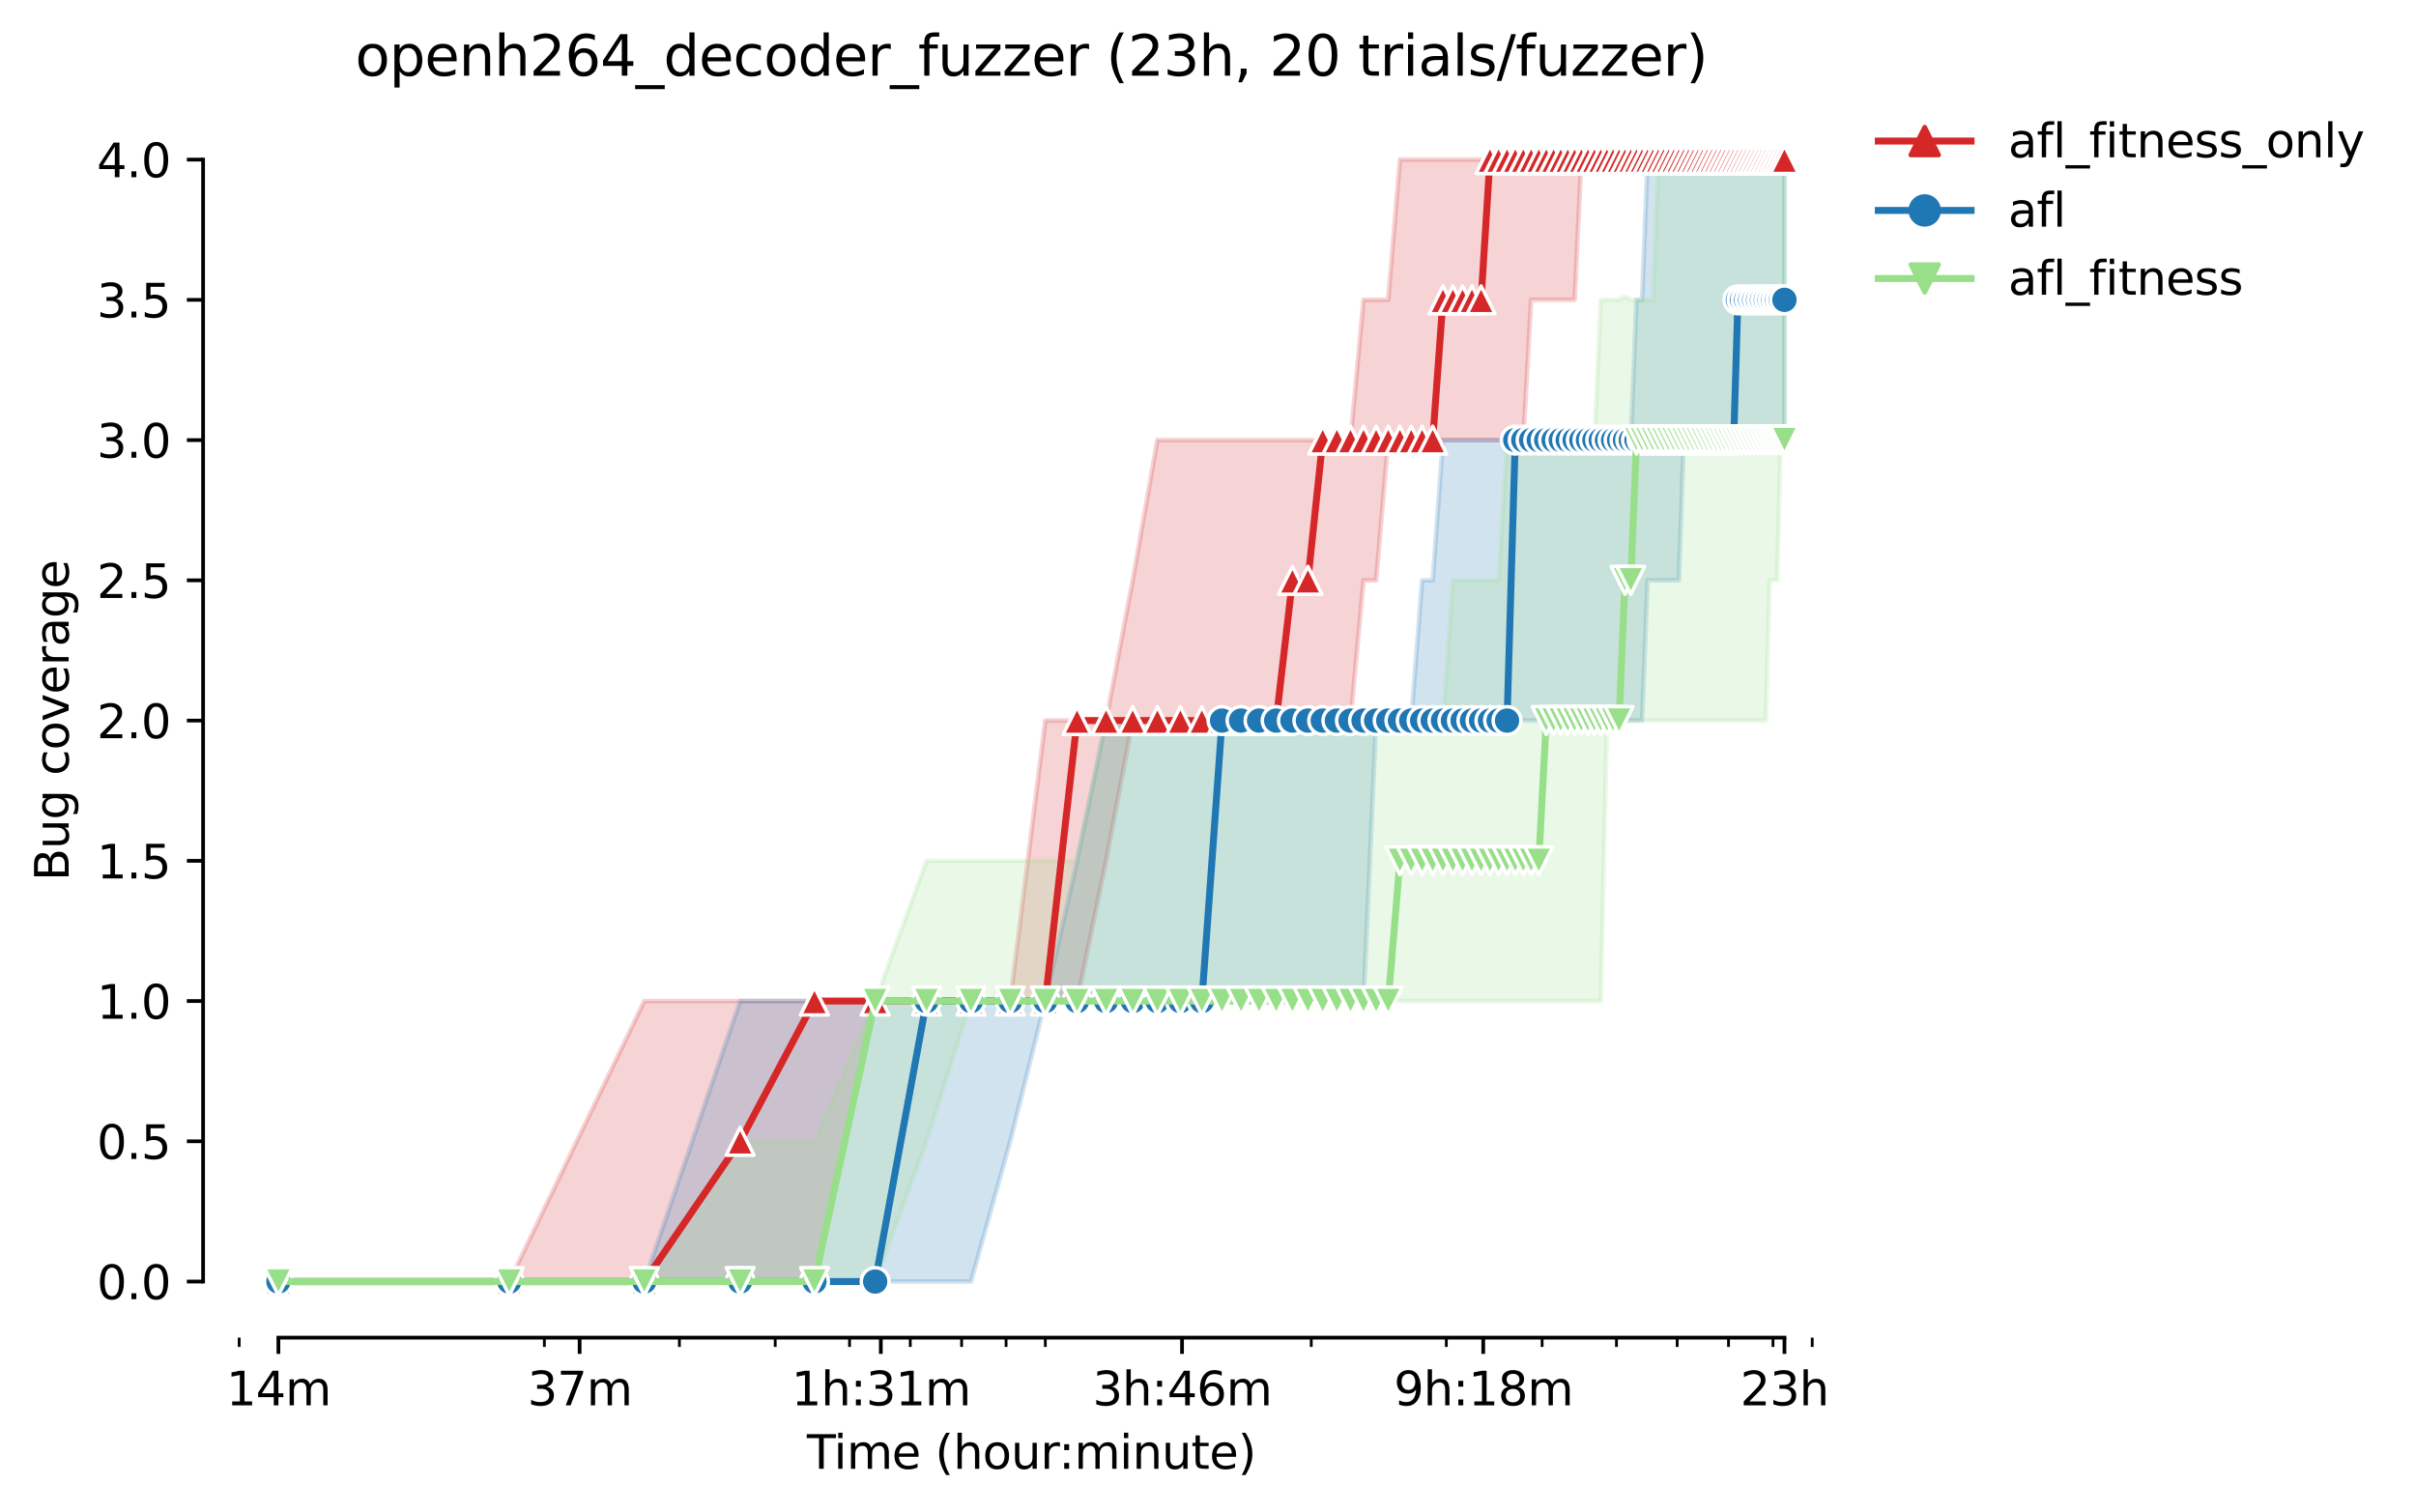 <?xml version="1.0" encoding="utf-8" standalone="no"?>
<!DOCTYPE svg PUBLIC "-//W3C//DTD SVG 1.1//EN"
  "http://www.w3.org/Graphics/SVG/1.1/DTD/svg11.dtd">
<svg height="325.986pt" version="1.1" viewBox="0 0 520.809 325.986" width="520.809pt" xmlns="http://www.w3.org/2000/svg" xmlns:xlink="http://www.w3.org/1999/xlink">
 <defs>
  <style type="text/css">*{stroke-linecap:butt;stroke-linejoin:round;}</style>
 </defs>
 <g id="figure_1">
  <g id="patch_1">
   <path d="M 0 325.986 
L 520.809 325.986 
L 520.809 0 
L 0 0 
z
" style="fill:#ffffff;"/>
  </g>
  <g id="axes_1">
   <g id="patch_2">
    <path d="M 43.781 288.43 
L 400.901 288.43 
L 400.901 22.318 
L 43.781 22.318 
z
" style="fill:#ffffff;"/>
   </g>
   <g id="PolyCollection_1">
    <defs>
     <path d="M 60.014 -49.652 
L 60.014 -49.652 
L 109.78 -49.652 
L 138.892 -49.652 
L 159.547 -49.652 
L 175.568 -49.652 
L 188.658 -110.132 
L 199.726 -110.132 
L 209.313 -110.132 
L 217.77 -110.132 
L 225.335 -110.132 
L 232.178 -110.132 
L 238.425 -140.372 
L 244.172 -170.612 
L 249.493 -170.612 
L 254.446 -170.612 
L 259.08 -170.612 
L 263.433 -170.612 
L 267.536 -170.612 
L 271.418 -170.612 
L 275.101 -170.612 
L 278.604 -170.612 
L 281.944 -170.612 
L 285.136 -170.612 
L 288.191 -170.612 
L 291.122 -170.612 
L 293.938 -200.852 
L 296.648 -200.852 
L 299.259 -231.092 
L 301.778 -231.092 
L 304.213 -231.092 
L 306.567 -231.092 
L 308.846 -231.092 
L 311.056 -231.092 
L 313.199 -231.092 
L 315.28 -231.092 
L 317.303 -231.092 
L 319.27 -231.092 
L 321.185 -231.092 
L 323.05 -231.092 
L 324.867 -231.092 
L 326.64 -231.092 
L 328.37 -231.092 
L 330.06 -261.332 
L 331.711 -261.332 
L 333.324 -261.332 
L 334.902 -261.332 
L 336.446 -261.332 
L 337.958 -261.332 
L 339.438 -261.332 
L 340.889 -291.572 
L 342.31 -291.572 
L 343.705 -291.572 
L 345.072 -291.572 
L 346.414 -291.572 
L 347.732 -291.572 
L 349.025 -291.572 
L 350.296 -291.572 
L 351.545 -291.572 
L 352.772 -291.572 
L 353.979 -291.572 
L 355.166 -291.572 
L 356.333 -291.572 
L 357.482 -291.572 
L 358.613 -291.572 
L 359.726 -291.572 
L 360.822 -291.572 
L 361.902 -291.572 
L 362.965 -291.572 
L 364.014 -291.572 
L 365.047 -291.572 
L 366.065 -291.572 
L 367.069 -291.572 
L 368.06 -291.572 
L 369.036 -291.572 
L 370 -291.572 
L 370.951 -291.572 
L 371.89 -291.572 
L 372.816 -291.572 
L 373.731 -291.572 
L 374.634 -291.572 
L 375.526 -291.572 
L 376.407 -291.572 
L 377.277 -291.572 
L 378.137 -291.572 
L 378.987 -291.572 
L 379.826 -291.572 
L 380.656 -291.572 
L 381.477 -291.572 
L 382.288 -291.572 
L 383.09 -291.572 
L 383.884 -291.572 
L 384.669 -291.572 
L 384.669 -291.572 
L 384.669 -291.572 
L 383.884 -291.572 
L 383.09 -291.572 
L 382.288 -291.572 
L 381.477 -291.572 
L 380.656 -291.572 
L 379.826 -291.572 
L 378.987 -291.572 
L 378.137 -291.572 
L 377.277 -291.572 
L 376.407 -291.572 
L 375.526 -291.572 
L 374.634 -291.572 
L 373.731 -291.572 
L 372.816 -291.572 
L 371.89 -291.572 
L 370.951 -291.572 
L 370 -291.572 
L 369.036 -291.572 
L 368.06 -291.572 
L 367.069 -291.572 
L 366.065 -291.572 
L 365.047 -291.572 
L 364.014 -291.572 
L 362.965 -291.572 
L 361.902 -291.572 
L 360.822 -291.572 
L 359.726 -291.572 
L 358.613 -291.572 
L 357.482 -291.572 
L 356.333 -291.572 
L 355.166 -291.572 
L 353.979 -291.572 
L 352.772 -291.572 
L 351.545 -291.572 
L 350.296 -291.572 
L 349.025 -291.572 
L 347.732 -291.572 
L 346.414 -291.572 
L 345.072 -291.572 
L 343.705 -291.572 
L 342.31 -291.572 
L 340.889 -291.572 
L 339.438 -291.572 
L 337.958 -291.572 
L 336.446 -291.572 
L 334.902 -291.572 
L 333.324 -291.572 
L 331.711 -291.572 
L 330.06 -291.572 
L 328.37 -291.572 
L 326.64 -291.572 
L 324.867 -291.572 
L 323.05 -291.572 
L 321.185 -291.572 
L 319.27 -291.572 
L 317.303 -291.572 
L 315.28 -291.572 
L 313.199 -291.572 
L 311.056 -291.572 
L 308.846 -291.572 
L 306.567 -291.572 
L 304.213 -291.572 
L 301.778 -291.572 
L 299.259 -261.332 
L 296.648 -261.332 
L 293.938 -261.332 
L 291.122 -231.092 
L 288.191 -231.092 
L 285.136 -231.092 
L 281.944 -231.092 
L 278.604 -231.092 
L 275.101 -231.092 
L 271.418 -231.092 
L 267.536 -231.092 
L 263.433 -231.092 
L 259.08 -231.092 
L 254.446 -231.092 
L 249.493 -231.092 
L 244.172 -200.852 
L 238.425 -170.612 
L 232.178 -170.612 
L 225.335 -170.612 
L 217.77 -110.132 
L 209.313 -110.132 
L 199.726 -110.132 
L 188.658 -110.132 
L 175.568 -110.132 
L 159.547 -110.132 
L 138.892 -110.132 
L 109.78 -49.652 
L 60.014 -49.652 
z
" id="m5bd3c17156" style="stroke:#d62728;stroke-opacity:0.2;"/>
    </defs>
    <g clip-path="url(#pe056ed0265)">
     <use style="fill:#d62728;fill-opacity:0.2;stroke:#d62728;stroke-opacity:0.2;" x="0" xlink:href="#m5bd3c17156" y="325.986"/>
    </g>
   </g>
   <g id="PolyCollection_2">
    <defs>
     <path d="M 60.014 -49.652 
L 60.014 -49.652 
L 109.78 -49.652 
L 138.892 -49.652 
L 159.547 -49.652 
L 175.568 -49.652 
L 188.658 -49.652 
L 199.726 -49.652 
L 209.313 -49.652 
L 217.77 -79.892 
L 225.335 -110.132 
L 232.178 -110.132 
L 238.425 -110.132 
L 244.172 -110.132 
L 249.493 -110.132 
L 254.446 -110.132 
L 259.08 -110.132 
L 263.433 -110.132 
L 267.536 -110.132 
L 271.418 -110.132 
L 275.101 -110.132 
L 278.604 -110.132 
L 281.944 -110.132 
L 285.136 -110.132 
L 288.191 -110.132 
L 291.122 -110.132 
L 293.938 -110.132 
L 296.648 -170.612 
L 299.259 -170.612 
L 301.778 -170.612 
L 304.213 -170.612 
L 306.567 -170.612 
L 308.846 -170.612 
L 311.056 -170.612 
L 313.199 -170.612 
L 315.28 -170.612 
L 317.303 -170.612 
L 319.27 -170.612 
L 321.185 -170.612 
L 323.05 -170.612 
L 324.867 -170.612 
L 326.64 -170.612 
L 328.37 -170.612 
L 330.06 -170.612 
L 331.711 -170.612 
L 333.324 -170.612 
L 334.902 -170.612 
L 336.446 -170.612 
L 337.958 -170.612 
L 339.438 -170.612 
L 340.889 -170.612 
L 342.31 -170.612 
L 343.705 -170.612 
L 345.072 -170.612 
L 346.414 -170.612 
L 347.732 -170.612 
L 349.025 -170.612 
L 350.296 -170.612 
L 351.545 -170.612 
L 352.772 -170.612 
L 353.979 -170.612 
L 355.166 -200.852 
L 356.333 -200.852 
L 357.482 -200.852 
L 358.613 -200.852 
L 359.726 -200.852 
L 360.822 -200.852 
L 361.902 -200.852 
L 362.965 -231.092 
L 364.014 -231.092 
L 365.047 -231.092 
L 366.065 -231.092 
L 367.069 -231.092 
L 368.06 -231.092 
L 369.036 -231.092 
L 370 -231.092 
L 370.951 -231.092 
L 371.89 -231.092 
L 372.816 -231.092 
L 373.731 -231.092 
L 374.634 -231.092 
L 375.526 -231.092 
L 376.407 -231.092 
L 377.277 -231.092 
L 378.137 -231.092 
L 378.987 -231.092 
L 379.826 -231.092 
L 380.656 -231.092 
L 381.477 -231.092 
L 382.288 -231.092 
L 383.09 -231.092 
L 383.884 -231.092 
L 384.669 -231.092 
L 384.669 -291.572 
L 384.669 -291.572 
L 383.884 -291.572 
L 383.09 -291.572 
L 382.288 -291.572 
L 381.477 -291.572 
L 380.656 -291.572 
L 379.826 -291.572 
L 378.987 -291.572 
L 378.137 -291.572 
L 377.277 -291.572 
L 376.407 -291.572 
L 375.526 -291.572 
L 374.634 -291.572 
L 373.731 -291.572 
L 372.816 -291.572 
L 371.89 -291.572 
L 370.951 -291.572 
L 370 -291.572 
L 369.036 -291.572 
L 368.06 -291.572 
L 367.069 -291.572 
L 366.065 -291.572 
L 365.047 -291.572 
L 364.014 -291.572 
L 362.965 -291.572 
L 361.902 -291.572 
L 360.822 -291.572 
L 359.726 -291.572 
L 358.613 -291.572 
L 357.482 -291.572 
L 356.333 -291.572 
L 355.166 -291.572 
L 353.979 -261.332 
L 352.772 -261.332 
L 351.545 -231.092 
L 350.296 -231.092 
L 349.025 -231.092 
L 347.732 -231.092 
L 346.414 -231.092 
L 345.072 -231.092 
L 343.705 -231.092 
L 342.31 -231.092 
L 340.889 -231.092 
L 339.438 -231.092 
L 337.958 -231.092 
L 336.446 -231.092 
L 334.902 -231.092 
L 333.324 -231.092 
L 331.711 -231.092 
L 330.06 -231.092 
L 328.37 -231.092 
L 326.64 -231.092 
L 324.867 -231.092 
L 323.05 -231.092 
L 321.185 -231.092 
L 319.27 -231.092 
L 317.303 -231.092 
L 315.28 -231.092 
L 313.199 -231.092 
L 311.056 -231.092 
L 308.846 -200.852 
L 306.567 -200.852 
L 304.213 -170.612 
L 301.778 -170.612 
L 299.259 -170.612 
L 296.648 -170.612 
L 293.938 -170.612 
L 291.122 -170.612 
L 288.191 -170.612 
L 285.136 -170.612 
L 281.944 -170.612 
L 278.604 -170.612 
L 275.101 -170.612 
L 271.418 -170.612 
L 267.536 -170.612 
L 263.433 -170.612 
L 259.08 -170.612 
L 254.446 -170.612 
L 249.493 -170.612 
L 244.172 -170.612 
L 238.425 -170.612 
L 232.178 -140.372 
L 225.335 -110.132 
L 217.77 -110.132 
L 209.313 -110.132 
L 199.726 -110.132 
L 188.658 -110.132 
L 175.568 -110.132 
L 159.547 -110.132 
L 138.892 -49.652 
L 109.78 -49.652 
L 60.014 -49.652 
z
" id="m51ccfbeb61" style="stroke:#1f77b4;stroke-opacity:0.2;"/>
    </defs>
    <g clip-path="url(#pe056ed0265)">
     <use style="fill:#1f77b4;fill-opacity:0.2;stroke:#1f77b4;stroke-opacity:0.2;" x="0" xlink:href="#m51ccfbeb61" y="325.986"/>
    </g>
   </g>
   <g id="PolyCollection_3">
    <defs>
     <path d="M 60.014 -49.652 
L 60.014 -49.652 
L 109.78 -49.652 
L 138.892 -49.652 
L 159.547 -49.652 
L 175.568 -49.652 
L 188.658 -49.652 
L 199.726 -79.892 
L 209.313 -110.132 
L 217.77 -110.132 
L 225.335 -110.132 
L 232.178 -110.132 
L 238.425 -110.132 
L 244.172 -110.132 
L 249.493 -110.132 
L 254.446 -110.132 
L 259.08 -110.132 
L 263.433 -110.132 
L 267.536 -110.132 
L 271.418 -110.132 
L 275.101 -110.132 
L 278.604 -110.132 
L 281.944 -110.132 
L 285.136 -110.132 
L 288.191 -110.132 
L 291.122 -110.132 
L 293.938 -110.132 
L 296.648 -110.132 
L 299.259 -110.132 
L 301.778 -110.132 
L 304.213 -110.132 
L 306.567 -110.132 
L 308.846 -110.132 
L 311.056 -110.132 
L 313.199 -110.132 
L 315.28 -110.132 
L 317.303 -110.132 
L 319.27 -110.132 
L 321.185 -110.132 
L 323.05 -110.132 
L 324.867 -110.132 
L 326.64 -110.132 
L 328.37 -110.132 
L 330.06 -110.132 
L 331.711 -110.132 
L 333.324 -110.132 
L 334.902 -110.132 
L 336.446 -110.132 
L 337.958 -110.132 
L 339.438 -110.132 
L 340.889 -110.132 
L 342.31 -110.132 
L 343.705 -110.132 
L 345.072 -110.132 
L 346.414 -170.612 
L 347.732 -170.612 
L 349.025 -170.612 
L 350.296 -170.612 
L 351.545 -170.612 
L 352.772 -170.612 
L 353.979 -170.612 
L 355.166 -170.612 
L 356.333 -170.612 
L 357.482 -170.612 
L 358.613 -170.612 
L 359.726 -170.612 
L 360.822 -170.612 
L 361.902 -170.612 
L 362.965 -170.612 
L 364.014 -170.612 
L 365.047 -170.612 
L 366.065 -170.612 
L 367.069 -170.612 
L 368.06 -170.612 
L 369.036 -170.612 
L 370 -170.612 
L 370.951 -170.612 
L 371.89 -170.612 
L 372.816 -170.612 
L 373.731 -170.612 
L 374.634 -170.612 
L 375.526 -170.612 
L 376.407 -170.612 
L 377.277 -170.612 
L 378.137 -170.612 
L 378.987 -170.612 
L 379.826 -170.612 
L 380.656 -170.612 
L 381.477 -200.852 
L 382.288 -200.852 
L 383.09 -200.852 
L 383.884 -231.092 
L 384.669 -231.092 
L 384.669 -291.572 
L 384.669 -291.572 
L 383.884 -291.572 
L 383.09 -291.572 
L 382.288 -291.572 
L 381.477 -291.572 
L 380.656 -291.572 
L 379.826 -291.572 
L 378.987 -291.572 
L 378.137 -291.572 
L 377.277 -291.572 
L 376.407 -291.572 
L 375.526 -291.572 
L 374.634 -291.572 
L 373.731 -291.572 
L 372.816 -291.572 
L 371.89 -291.572 
L 370.951 -291.572 
L 370 -291.572 
L 369.036 -291.572 
L 368.06 -291.572 
L 367.069 -291.572 
L 366.065 -291.572 
L 365.047 -291.572 
L 364.014 -291.572 
L 362.965 -291.572 
L 361.902 -291.572 
L 360.822 -291.572 
L 359.726 -291.572 
L 358.613 -291.572 
L 357.482 -291.572 
L 356.333 -261.332 
L 355.166 -261.332 
L 353.979 -261.332 
L 352.772 -261.332 
L 351.545 -261.332 
L 350.296 -262.088 
L 349.025 -261.332 
L 347.732 -261.332 
L 346.414 -261.332 
L 345.072 -261.332 
L 343.705 -231.092 
L 342.31 -231.092 
L 340.889 -231.092 
L 339.438 -231.092 
L 337.958 -231.092 
L 336.446 -231.092 
L 334.902 -231.092 
L 333.324 -231.092 
L 331.711 -231.092 
L 330.06 -231.092 
L 328.37 -231.092 
L 326.64 -231.092 
L 324.867 -231.092 
L 323.05 -200.852 
L 321.185 -200.852 
L 319.27 -200.852 
L 317.303 -200.852 
L 315.28 -200.852 
L 313.199 -200.852 
L 311.056 -170.612 
L 308.846 -170.612 
L 306.567 -170.612 
L 304.213 -170.612 
L 301.778 -170.612 
L 299.259 -170.612 
L 296.648 -170.612 
L 293.938 -170.612 
L 291.122 -170.612 
L 288.191 -170.612 
L 285.136 -170.612 
L 281.944 -170.612 
L 278.604 -170.612 
L 275.101 -170.612 
L 271.418 -170.612 
L 267.536 -170.612 
L 263.433 -170.612 
L 259.08 -170.612 
L 254.446 -170.612 
L 249.493 -170.612 
L 244.172 -170.612 
L 238.425 -170.612 
L 232.178 -140.372 
L 225.335 -140.372 
L 217.77 -140.372 
L 209.313 -140.372 
L 199.726 -140.372 
L 188.658 -110.132 
L 175.568 -79.892 
L 159.547 -79.892 
L 138.892 -49.652 
L 109.78 -49.652 
L 60.014 -49.652 
z
" id="mf1174e1ebd" style="stroke:#98df8a;stroke-opacity:0.2;"/>
    </defs>
    <g clip-path="url(#pe056ed0265)">
     <use style="fill:#98df8a;fill-opacity:0.2;stroke:#98df8a;stroke-opacity:0.2;" x="0" xlink:href="#mf1174e1ebd" y="325.986"/>
    </g>
   </g>
   <g id="matplotlib.axis_1">
    <g id="xtick_1">
     <g id="line2d_1">
      <defs>
       <path d="M 0 0 
L 0 3.5 
" id="m0f5f389588" style="stroke:#000000;stroke-width:0.8;"/>
      </defs>
      <g>
       <use style="stroke:#000000;stroke-width:0.8;" x="60.014" xlink:href="#m0f5f389588" y="288.43"/>
      </g>
     </g>
     <g id="text_1">
      <!-- 14m -->
      <g transform="translate(48.781 303.029)scale(0.1 -0.1)">
       <defs>
        <path d="M 794 531 
L 1825 531 
L 1825 4091 
L 703 3866 
L 703 4441 
L 1819 4666 
L 2450 4666 
L 2450 531 
L 3481 531 
L 3481 0 
L 794 0 
L 794 531 
z
" id="DejaVuSans-31" transform="scale(0.016)"/>
        <path d="M 2419 4116 
L 825 1625 
L 2419 1625 
L 2419 4116 
z
M 2253 4666 
L 3047 4666 
L 3047 1625 
L 3713 1625 
L 3713 1100 
L 3047 1100 
L 3047 0 
L 2419 0 
L 2419 1100 
L 313 1100 
L 313 1709 
L 2253 4666 
z
" id="DejaVuSans-34" transform="scale(0.016)"/>
        <path d="M 3328 2828 
Q 3544 3216 3844 3400 
Q 4144 3584 4550 3584 
Q 5097 3584 5394 3201 
Q 5691 2819 5691 2113 
L 5691 0 
L 5113 0 
L 5113 2094 
Q 5113 2597 4934 2840 
Q 4756 3084 4391 3084 
Q 3944 3084 3684 2787 
Q 3425 2491 3425 1978 
L 3425 0 
L 2847 0 
L 2847 2094 
Q 2847 2600 2669 2842 
Q 2491 3084 2119 3084 
Q 1678 3084 1418 2786 
Q 1159 2488 1159 1978 
L 1159 0 
L 581 0 
L 581 3500 
L 1159 3500 
L 1159 2956 
Q 1356 3278 1631 3431 
Q 1906 3584 2284 3584 
Q 2666 3584 2933 3390 
Q 3200 3197 3328 2828 
z
" id="DejaVuSans-6d" transform="scale(0.016)"/>
       </defs>
       <use xlink:href="#DejaVuSans-31"/>
       <use x="63.623" xlink:href="#DejaVuSans-34"/>
       <use x="127.246" xlink:href="#DejaVuSans-6d"/>
      </g>
     </g>
    </g>
    <g id="xtick_2">
     <g id="line2d_2">
      <g>
       <use style="stroke:#000000;stroke-width:0.8;" x="124.945" xlink:href="#m0f5f389588" y="288.43"/>
      </g>
     </g>
     <g id="text_2">
      <!-- 37m -->
      <g transform="translate(113.712 303.029)scale(0.1 -0.1)">
       <defs>
        <path d="M 2597 2516 
Q 3050 2419 3304 2112 
Q 3559 1806 3559 1356 
Q 3559 666 3084 287 
Q 2609 -91 1734 -91 
Q 1441 -91 1130 -33 
Q 819 25 488 141 
L 488 750 
Q 750 597 1062 519 
Q 1375 441 1716 441 
Q 2309 441 2620 675 
Q 2931 909 2931 1356 
Q 2931 1769 2642 2001 
Q 2353 2234 1838 2234 
L 1294 2234 
L 1294 2753 
L 1863 2753 
Q 2328 2753 2575 2939 
Q 2822 3125 2822 3475 
Q 2822 3834 2567 4026 
Q 2313 4219 1838 4219 
Q 1578 4219 1281 4162 
Q 984 4106 628 3988 
L 628 4550 
Q 988 4650 1302 4700 
Q 1616 4750 1894 4750 
Q 2613 4750 3031 4423 
Q 3450 4097 3450 3541 
Q 3450 3153 3228 2886 
Q 3006 2619 2597 2516 
z
" id="DejaVuSans-33" transform="scale(0.016)"/>
        <path d="M 525 4666 
L 3525 4666 
L 3525 4397 
L 1831 0 
L 1172 0 
L 2766 4134 
L 525 4134 
L 525 4666 
z
" id="DejaVuSans-37" transform="scale(0.016)"/>
       </defs>
       <use xlink:href="#DejaVuSans-33"/>
       <use x="63.623" xlink:href="#DejaVuSans-37"/>
       <use x="127.246" xlink:href="#DejaVuSans-6d"/>
      </g>
     </g>
    </g>
    <g id="xtick_3">
     <g id="line2d_3">
      <g>
       <use style="stroke:#000000;stroke-width:0.8;" x="189.876" xlink:href="#m0f5f389588" y="288.43"/>
      </g>
     </g>
     <g id="text_3">
      <!-- 1h:31m -->
      <g transform="translate(170.609 303.029)scale(0.1 -0.1)">
       <defs>
        <path d="M 3513 2113 
L 3513 0 
L 2938 0 
L 2938 2094 
Q 2938 2591 2744 2837 
Q 2550 3084 2163 3084 
Q 1697 3084 1428 2787 
Q 1159 2491 1159 1978 
L 1159 0 
L 581 0 
L 581 4863 
L 1159 4863 
L 1159 2956 
Q 1366 3272 1645 3428 
Q 1925 3584 2291 3584 
Q 2894 3584 3203 3211 
Q 3513 2838 3513 2113 
z
" id="DejaVuSans-68" transform="scale(0.016)"/>
        <path d="M 750 794 
L 1409 794 
L 1409 0 
L 750 0 
L 750 794 
z
M 750 3309 
L 1409 3309 
L 1409 2516 
L 750 2516 
L 750 3309 
z
" id="DejaVuSans-3a" transform="scale(0.016)"/>
       </defs>
       <use xlink:href="#DejaVuSans-31"/>
       <use x="63.623" xlink:href="#DejaVuSans-68"/>
       <use x="127.002" xlink:href="#DejaVuSans-3a"/>
       <use x="160.693" xlink:href="#DejaVuSans-33"/>
       <use x="224.316" xlink:href="#DejaVuSans-31"/>
       <use x="287.939" xlink:href="#DejaVuSans-6d"/>
      </g>
     </g>
    </g>
    <g id="xtick_4">
     <g id="line2d_4">
      <g>
       <use style="stroke:#000000;stroke-width:0.8;" x="254.807" xlink:href="#m0f5f389588" y="288.43"/>
      </g>
     </g>
     <g id="text_4">
      <!-- 3h:46m -->
      <g transform="translate(235.54 303.029)scale(0.1 -0.1)">
       <defs>
        <path d="M 2113 2584 
Q 1688 2584 1439 2293 
Q 1191 2003 1191 1497 
Q 1191 994 1439 701 
Q 1688 409 2113 409 
Q 2538 409 2786 701 
Q 3034 994 3034 1497 
Q 3034 2003 2786 2293 
Q 2538 2584 2113 2584 
z
M 3366 4563 
L 3366 3988 
Q 3128 4100 2886 4159 
Q 2644 4219 2406 4219 
Q 1781 4219 1451 3797 
Q 1122 3375 1075 2522 
Q 1259 2794 1537 2939 
Q 1816 3084 2150 3084 
Q 2853 3084 3261 2657 
Q 3669 2231 3669 1497 
Q 3669 778 3244 343 
Q 2819 -91 2113 -91 
Q 1303 -91 875 529 
Q 447 1150 447 2328 
Q 447 3434 972 4092 
Q 1497 4750 2381 4750 
Q 2619 4750 2861 4703 
Q 3103 4656 3366 4563 
z
" id="DejaVuSans-36" transform="scale(0.016)"/>
       </defs>
       <use xlink:href="#DejaVuSans-33"/>
       <use x="63.623" xlink:href="#DejaVuSans-68"/>
       <use x="127.002" xlink:href="#DejaVuSans-3a"/>
       <use x="160.693" xlink:href="#DejaVuSans-34"/>
       <use x="224.316" xlink:href="#DejaVuSans-36"/>
       <use x="287.939" xlink:href="#DejaVuSans-6d"/>
      </g>
     </g>
    </g>
    <g id="xtick_5">
     <g id="line2d_5">
      <g>
       <use style="stroke:#000000;stroke-width:0.8;" x="319.738" xlink:href="#m0f5f389588" y="288.43"/>
      </g>
     </g>
     <g id="text_5">
      <!-- 9h:18m -->
      <g transform="translate(300.471 303.029)scale(0.1 -0.1)">
       <defs>
        <path d="M 703 97 
L 703 672 
Q 941 559 1184 500 
Q 1428 441 1663 441 
Q 2288 441 2617 861 
Q 2947 1281 2994 2138 
Q 2813 1869 2534 1725 
Q 2256 1581 1919 1581 
Q 1219 1581 811 2004 
Q 403 2428 403 3163 
Q 403 3881 828 4315 
Q 1253 4750 1959 4750 
Q 2769 4750 3195 4129 
Q 3622 3509 3622 2328 
Q 3622 1225 3098 567 
Q 2575 -91 1691 -91 
Q 1453 -91 1209 -44 
Q 966 3 703 97 
z
M 1959 2075 
Q 2384 2075 2632 2365 
Q 2881 2656 2881 3163 
Q 2881 3666 2632 3958 
Q 2384 4250 1959 4250 
Q 1534 4250 1286 3958 
Q 1038 3666 1038 3163 
Q 1038 2656 1286 2365 
Q 1534 2075 1959 2075 
z
" id="DejaVuSans-39" transform="scale(0.016)"/>
        <path d="M 2034 2216 
Q 1584 2216 1326 1975 
Q 1069 1734 1069 1313 
Q 1069 891 1326 650 
Q 1584 409 2034 409 
Q 2484 409 2743 651 
Q 3003 894 3003 1313 
Q 3003 1734 2745 1975 
Q 2488 2216 2034 2216 
z
M 1403 2484 
Q 997 2584 770 2862 
Q 544 3141 544 3541 
Q 544 4100 942 4425 
Q 1341 4750 2034 4750 
Q 2731 4750 3128 4425 
Q 3525 4100 3525 3541 
Q 3525 3141 3298 2862 
Q 3072 2584 2669 2484 
Q 3125 2378 3379 2068 
Q 3634 1759 3634 1313 
Q 3634 634 3220 271 
Q 2806 -91 2034 -91 
Q 1263 -91 848 271 
Q 434 634 434 1313 
Q 434 1759 690 2068 
Q 947 2378 1403 2484 
z
M 1172 3481 
Q 1172 3119 1398 2916 
Q 1625 2713 2034 2713 
Q 2441 2713 2670 2916 
Q 2900 3119 2900 3481 
Q 2900 3844 2670 4047 
Q 2441 4250 2034 4250 
Q 1625 4250 1398 4047 
Q 1172 3844 1172 3481 
z
" id="DejaVuSans-38" transform="scale(0.016)"/>
       </defs>
       <use xlink:href="#DejaVuSans-39"/>
       <use x="63.623" xlink:href="#DejaVuSans-68"/>
       <use x="127.002" xlink:href="#DejaVuSans-3a"/>
       <use x="160.693" xlink:href="#DejaVuSans-31"/>
       <use x="224.316" xlink:href="#DejaVuSans-38"/>
       <use x="287.939" xlink:href="#DejaVuSans-6d"/>
      </g>
     </g>
    </g>
    <g id="xtick_6">
     <g id="line2d_6">
      <g>
       <use style="stroke:#000000;stroke-width:0.8;" x="384.669" xlink:href="#m0f5f389588" y="288.43"/>
      </g>
     </g>
     <g id="text_6">
      <!-- 23h -->
      <g transform="translate(375.138 303.029)scale(0.1 -0.1)">
       <defs>
        <path d="M 1228 531 
L 3431 531 
L 3431 0 
L 469 0 
L 469 531 
Q 828 903 1448 1529 
Q 2069 2156 2228 2338 
Q 2531 2678 2651 2914 
Q 2772 3150 2772 3378 
Q 2772 3750 2511 3984 
Q 2250 4219 1831 4219 
Q 1534 4219 1204 4116 
Q 875 4013 500 3803 
L 500 4441 
Q 881 4594 1212 4672 
Q 1544 4750 1819 4750 
Q 2544 4750 2975 4387 
Q 3406 4025 3406 3419 
Q 3406 3131 3298 2873 
Q 3191 2616 2906 2266 
Q 2828 2175 2409 1742 
Q 1991 1309 1228 531 
z
" id="DejaVuSans-32" transform="scale(0.016)"/>
       </defs>
       <use xlink:href="#DejaVuSans-32"/>
       <use x="63.623" xlink:href="#DejaVuSans-33"/>
       <use x="127.246" xlink:href="#DejaVuSans-68"/>
      </g>
     </g>
    </g>
    <g id="xtick_7">
     <g id="line2d_7">
      <defs>
       <path d="M 0 0 
L 0 2 
" id="me79de09021" style="stroke:#000000;stroke-width:0.6;"/>
      </defs>
      <g>
       <use style="stroke:#000000;stroke-width:0.6;" x="51.557" xlink:href="#me79de09021" y="288.43"/>
      </g>
     </g>
    </g>
    <g id="xtick_8">
     <g id="line2d_8">
      <g>
       <use style="stroke:#000000;stroke-width:0.6;" x="117.345" xlink:href="#me79de09021" y="288.43"/>
      </g>
     </g>
    </g>
    <g id="xtick_9">
     <g id="line2d_9">
      <g>
       <use style="stroke:#000000;stroke-width:0.6;" x="146.457" xlink:href="#me79de09021" y="288.43"/>
      </g>
     </g>
    </g>
    <g id="xtick_10">
     <g id="line2d_10">
      <g>
       <use style="stroke:#000000;stroke-width:0.6;" x="167.112" xlink:href="#me79de09021" y="288.43"/>
      </g>
     </g>
    </g>
    <g id="xtick_11">
     <g id="line2d_11">
      <g>
       <use style="stroke:#000000;stroke-width:0.6;" x="183.133" xlink:href="#me79de09021" y="288.43"/>
      </g>
     </g>
    </g>
    <g id="xtick_12">
     <g id="line2d_12">
      <g>
       <use style="stroke:#000000;stroke-width:0.6;" x="196.223" xlink:href="#me79de09021" y="288.43"/>
      </g>
     </g>
    </g>
    <g id="xtick_13">
     <g id="line2d_13">
      <g>
       <use style="stroke:#000000;stroke-width:0.6;" x="207.291" xlink:href="#me79de09021" y="288.43"/>
      </g>
     </g>
    </g>
    <g id="xtick_14">
     <g id="line2d_14">
      <g>
       <use style="stroke:#000000;stroke-width:0.6;" x="216.878" xlink:href="#me79de09021" y="288.43"/>
      </g>
     </g>
    </g>
    <g id="xtick_15">
     <g id="line2d_15">
      <g>
       <use style="stroke:#000000;stroke-width:0.6;" x="225.335" xlink:href="#me79de09021" y="288.43"/>
      </g>
     </g>
    </g>
    <g id="xtick_16">
     <g id="line2d_16">
      <g>
       <use style="stroke:#000000;stroke-width:0.6;" x="282.666" xlink:href="#me79de09021" y="288.43"/>
      </g>
     </g>
    </g>
    <g id="xtick_17">
     <g id="line2d_17">
      <g>
       <use style="stroke:#000000;stroke-width:0.6;" x="311.777" xlink:href="#me79de09021" y="288.43"/>
      </g>
     </g>
    </g>
    <g id="xtick_18">
     <g id="line2d_18">
      <g>
       <use style="stroke:#000000;stroke-width:0.6;" x="332.432" xlink:href="#me79de09021" y="288.43"/>
      </g>
     </g>
    </g>
    <g id="xtick_19">
     <g id="line2d_19">
      <g>
       <use style="stroke:#000000;stroke-width:0.6;" x="348.453" xlink:href="#me79de09021" y="288.43"/>
      </g>
     </g>
    </g>
    <g id="xtick_20">
     <g id="line2d_20">
      <g>
       <use style="stroke:#000000;stroke-width:0.6;" x="361.544" xlink:href="#me79de09021" y="288.43"/>
      </g>
     </g>
    </g>
    <g id="xtick_21">
     <g id="line2d_21">
      <g>
       <use style="stroke:#000000;stroke-width:0.6;" x="372.611" xlink:href="#me79de09021" y="288.43"/>
      </g>
     </g>
    </g>
    <g id="xtick_22">
     <g id="line2d_22">
      <g>
       <use style="stroke:#000000;stroke-width:0.6;" x="382.199" xlink:href="#me79de09021" y="288.43"/>
      </g>
     </g>
    </g>
    <g id="xtick_23">
     <g id="line2d_23">
      <g>
       <use style="stroke:#000000;stroke-width:0.6;" x="390.655" xlink:href="#me79de09021" y="288.43"/>
      </g>
     </g>
    </g>
    <g id="text_7">
     <!-- Time (hour:minute) -->
     <g transform="translate(173.934 316.707)scale(0.1 -0.1)">
      <defs>
       <path d="M -19 4666 
L 3928 4666 
L 3928 4134 
L 2272 4134 
L 2272 0 
L 1638 0 
L 1638 4134 
L -19 4134 
L -19 4666 
z
" id="DejaVuSans-54" transform="scale(0.016)"/>
       <path d="M 603 3500 
L 1178 3500 
L 1178 0 
L 603 0 
L 603 3500 
z
M 603 4863 
L 1178 4863 
L 1178 4134 
L 603 4134 
L 603 4863 
z
" id="DejaVuSans-69" transform="scale(0.016)"/>
       <path d="M 3597 1894 
L 3597 1613 
L 953 1613 
Q 991 1019 1311 708 
Q 1631 397 2203 397 
Q 2534 397 2845 478 
Q 3156 559 3463 722 
L 3463 178 
Q 3153 47 2828 -22 
Q 2503 -91 2169 -91 
Q 1331 -91 842 396 
Q 353 884 353 1716 
Q 353 2575 817 3079 
Q 1281 3584 2069 3584 
Q 2775 3584 3186 3129 
Q 3597 2675 3597 1894 
z
M 3022 2063 
Q 3016 2534 2758 2815 
Q 2500 3097 2075 3097 
Q 1594 3097 1305 2825 
Q 1016 2553 972 2059 
L 3022 2063 
z
" id="DejaVuSans-65" transform="scale(0.016)"/>
       <path id="DejaVuSans-20" transform="scale(0.016)"/>
       <path d="M 1984 4856 
Q 1566 4138 1362 3434 
Q 1159 2731 1159 2009 
Q 1159 1288 1364 580 
Q 1569 -128 1984 -844 
L 1484 -844 
Q 1016 -109 783 600 
Q 550 1309 550 2009 
Q 550 2706 781 3412 
Q 1013 4119 1484 4856 
L 1984 4856 
z
" id="DejaVuSans-28" transform="scale(0.016)"/>
       <path d="M 1959 3097 
Q 1497 3097 1228 2736 
Q 959 2375 959 1747 
Q 959 1119 1226 758 
Q 1494 397 1959 397 
Q 2419 397 2687 759 
Q 2956 1122 2956 1747 
Q 2956 2369 2687 2733 
Q 2419 3097 1959 3097 
z
M 1959 3584 
Q 2709 3584 3137 3096 
Q 3566 2609 3566 1747 
Q 3566 888 3137 398 
Q 2709 -91 1959 -91 
Q 1206 -91 779 398 
Q 353 888 353 1747 
Q 353 2609 779 3096 
Q 1206 3584 1959 3584 
z
" id="DejaVuSans-6f" transform="scale(0.016)"/>
       <path d="M 544 1381 
L 544 3500 
L 1119 3500 
L 1119 1403 
Q 1119 906 1312 657 
Q 1506 409 1894 409 
Q 2359 409 2629 706 
Q 2900 1003 2900 1516 
L 2900 3500 
L 3475 3500 
L 3475 0 
L 2900 0 
L 2900 538 
Q 2691 219 2414 64 
Q 2138 -91 1772 -91 
Q 1169 -91 856 284 
Q 544 659 544 1381 
z
M 1991 3584 
L 1991 3584 
z
" id="DejaVuSans-75" transform="scale(0.016)"/>
       <path d="M 2631 2963 
Q 2534 3019 2420 3045 
Q 2306 3072 2169 3072 
Q 1681 3072 1420 2755 
Q 1159 2438 1159 1844 
L 1159 0 
L 581 0 
L 581 3500 
L 1159 3500 
L 1159 2956 
Q 1341 3275 1631 3429 
Q 1922 3584 2338 3584 
Q 2397 3584 2469 3576 
Q 2541 3569 2628 3553 
L 2631 2963 
z
" id="DejaVuSans-72" transform="scale(0.016)"/>
       <path d="M 3513 2113 
L 3513 0 
L 2938 0 
L 2938 2094 
Q 2938 2591 2744 2837 
Q 2550 3084 2163 3084 
Q 1697 3084 1428 2787 
Q 1159 2491 1159 1978 
L 1159 0 
L 581 0 
L 581 3500 
L 1159 3500 
L 1159 2956 
Q 1366 3272 1645 3428 
Q 1925 3584 2291 3584 
Q 2894 3584 3203 3211 
Q 3513 2838 3513 2113 
z
" id="DejaVuSans-6e" transform="scale(0.016)"/>
       <path d="M 1172 4494 
L 1172 3500 
L 2356 3500 
L 2356 3053 
L 1172 3053 
L 1172 1153 
Q 1172 725 1289 603 
Q 1406 481 1766 481 
L 2356 481 
L 2356 0 
L 1766 0 
Q 1100 0 847 248 
Q 594 497 594 1153 
L 594 3053 
L 172 3053 
L 172 3500 
L 594 3500 
L 594 4494 
L 1172 4494 
z
" id="DejaVuSans-74" transform="scale(0.016)"/>
       <path d="M 513 4856 
L 1013 4856 
Q 1481 4119 1714 3412 
Q 1947 2706 1947 2009 
Q 1947 1309 1714 600 
Q 1481 -109 1013 -844 
L 513 -844 
Q 928 -128 1133 580 
Q 1338 1288 1338 2009 
Q 1338 2731 1133 3434 
Q 928 4138 513 4856 
z
" id="DejaVuSans-29" transform="scale(0.016)"/>
      </defs>
      <use xlink:href="#DejaVuSans-54"/>
      <use x="57.959" xlink:href="#DejaVuSans-69"/>
      <use x="85.742" xlink:href="#DejaVuSans-6d"/>
      <use x="183.154" xlink:href="#DejaVuSans-65"/>
      <use x="244.678" xlink:href="#DejaVuSans-20"/>
      <use x="276.465" xlink:href="#DejaVuSans-28"/>
      <use x="315.479" xlink:href="#DejaVuSans-68"/>
      <use x="378.857" xlink:href="#DejaVuSans-6f"/>
      <use x="440.039" xlink:href="#DejaVuSans-75"/>
      <use x="503.418" xlink:href="#DejaVuSans-72"/>
      <use x="542.781" xlink:href="#DejaVuSans-3a"/>
      <use x="576.473" xlink:href="#DejaVuSans-6d"/>
      <use x="673.885" xlink:href="#DejaVuSans-69"/>
      <use x="701.668" xlink:href="#DejaVuSans-6e"/>
      <use x="765.047" xlink:href="#DejaVuSans-75"/>
      <use x="828.426" xlink:href="#DejaVuSans-74"/>
      <use x="867.635" xlink:href="#DejaVuSans-65"/>
      <use x="929.158" xlink:href="#DejaVuSans-29"/>
     </g>
    </g>
   </g>
   <g id="matplotlib.axis_2">
    <g id="ytick_1">
     <g id="line2d_24">
      <defs>
       <path d="M 0 0 
L -3.5 0 
" id="m3ca515a126" style="stroke:#000000;stroke-width:0.8;"/>
      </defs>
      <g>
       <use style="stroke:#000000;stroke-width:0.8;" x="43.781" xlink:href="#m3ca515a126" y="276.334"/>
      </g>
     </g>
     <g id="text_8">
      <!-- 0.0 -->
      <g transform="translate(20.878 280.133)scale(0.1 -0.1)">
       <defs>
        <path d="M 2034 4250 
Q 1547 4250 1301 3770 
Q 1056 3291 1056 2328 
Q 1056 1369 1301 889 
Q 1547 409 2034 409 
Q 2525 409 2770 889 
Q 3016 1369 3016 2328 
Q 3016 3291 2770 3770 
Q 2525 4250 2034 4250 
z
M 2034 4750 
Q 2819 4750 3233 4129 
Q 3647 3509 3647 2328 
Q 3647 1150 3233 529 
Q 2819 -91 2034 -91 
Q 1250 -91 836 529 
Q 422 1150 422 2328 
Q 422 3509 836 4129 
Q 1250 4750 2034 4750 
z
" id="DejaVuSans-30" transform="scale(0.016)"/>
        <path d="M 684 794 
L 1344 794 
L 1344 0 
L 684 0 
L 684 794 
z
" id="DejaVuSans-2e" transform="scale(0.016)"/>
       </defs>
       <use xlink:href="#DejaVuSans-30"/>
       <use x="63.623" xlink:href="#DejaVuSans-2e"/>
       <use x="95.41" xlink:href="#DejaVuSans-30"/>
      </g>
     </g>
    </g>
    <g id="ytick_2">
     <g id="line2d_25">
      <g>
       <use style="stroke:#000000;stroke-width:0.8;" x="43.781" xlink:href="#m3ca515a126" y="246.094"/>
      </g>
     </g>
     <g id="text_9">
      <!-- 0.5 -->
      <g transform="translate(20.878 249.893)scale(0.1 -0.1)">
       <defs>
        <path d="M 691 4666 
L 3169 4666 
L 3169 4134 
L 1269 4134 
L 1269 2991 
Q 1406 3038 1543 3061 
Q 1681 3084 1819 3084 
Q 2600 3084 3056 2656 
Q 3513 2228 3513 1497 
Q 3513 744 3044 326 
Q 2575 -91 1722 -91 
Q 1428 -91 1123 -41 
Q 819 9 494 109 
L 494 744 
Q 775 591 1075 516 
Q 1375 441 1709 441 
Q 2250 441 2565 725 
Q 2881 1009 2881 1497 
Q 2881 1984 2565 2268 
Q 2250 2553 1709 2553 
Q 1456 2553 1204 2497 
Q 953 2441 691 2322 
L 691 4666 
z
" id="DejaVuSans-35" transform="scale(0.016)"/>
       </defs>
       <use xlink:href="#DejaVuSans-30"/>
       <use x="63.623" xlink:href="#DejaVuSans-2e"/>
       <use x="95.41" xlink:href="#DejaVuSans-35"/>
      </g>
     </g>
    </g>
    <g id="ytick_3">
     <g id="line2d_26">
      <g>
       <use style="stroke:#000000;stroke-width:0.8;" x="43.781" xlink:href="#m3ca515a126" y="215.854"/>
      </g>
     </g>
     <g id="text_10">
      <!-- 1.0 -->
      <g transform="translate(20.878 219.653)scale(0.1 -0.1)">
       <use xlink:href="#DejaVuSans-31"/>
       <use x="63.623" xlink:href="#DejaVuSans-2e"/>
       <use x="95.41" xlink:href="#DejaVuSans-30"/>
      </g>
     </g>
    </g>
    <g id="ytick_4">
     <g id="line2d_27">
      <g>
       <use style="stroke:#000000;stroke-width:0.8;" x="43.781" xlink:href="#m3ca515a126" y="185.614"/>
      </g>
     </g>
     <g id="text_11">
      <!-- 1.5 -->
      <g transform="translate(20.878 189.413)scale(0.1 -0.1)">
       <use xlink:href="#DejaVuSans-31"/>
       <use x="63.623" xlink:href="#DejaVuSans-2e"/>
       <use x="95.41" xlink:href="#DejaVuSans-35"/>
      </g>
     </g>
    </g>
    <g id="ytick_5">
     <g id="line2d_28">
      <g>
       <use style="stroke:#000000;stroke-width:0.8;" x="43.781" xlink:href="#m3ca515a126" y="155.374"/>
      </g>
     </g>
     <g id="text_12">
      <!-- 2.0 -->
      <g transform="translate(20.878 159.173)scale(0.1 -0.1)">
       <use xlink:href="#DejaVuSans-32"/>
       <use x="63.623" xlink:href="#DejaVuSans-2e"/>
       <use x="95.41" xlink:href="#DejaVuSans-30"/>
      </g>
     </g>
    </g>
    <g id="ytick_6">
     <g id="line2d_29">
      <g>
       <use style="stroke:#000000;stroke-width:0.8;" x="43.781" xlink:href="#m3ca515a126" y="125.134"/>
      </g>
     </g>
     <g id="text_13">
      <!-- 2.5 -->
      <g transform="translate(20.878 128.933)scale(0.1 -0.1)">
       <use xlink:href="#DejaVuSans-32"/>
       <use x="63.623" xlink:href="#DejaVuSans-2e"/>
       <use x="95.41" xlink:href="#DejaVuSans-35"/>
      </g>
     </g>
    </g>
    <g id="ytick_7">
     <g id="line2d_30">
      <g>
       <use style="stroke:#000000;stroke-width:0.8;" x="43.781" xlink:href="#m3ca515a126" y="94.894"/>
      </g>
     </g>
     <g id="text_14">
      <!-- 3.0 -->
      <g transform="translate(20.878 98.693)scale(0.1 -0.1)">
       <use xlink:href="#DejaVuSans-33"/>
       <use x="63.623" xlink:href="#DejaVuSans-2e"/>
       <use x="95.41" xlink:href="#DejaVuSans-30"/>
      </g>
     </g>
    </g>
    <g id="ytick_8">
     <g id="line2d_31">
      <g>
       <use style="stroke:#000000;stroke-width:0.8;" x="43.781" xlink:href="#m3ca515a126" y="64.654"/>
      </g>
     </g>
     <g id="text_15">
      <!-- 3.5 -->
      <g transform="translate(20.878 68.453)scale(0.1 -0.1)">
       <use xlink:href="#DejaVuSans-33"/>
       <use x="63.623" xlink:href="#DejaVuSans-2e"/>
       <use x="95.41" xlink:href="#DejaVuSans-35"/>
      </g>
     </g>
    </g>
    <g id="ytick_9">
     <g id="line2d_32">
      <g>
       <use style="stroke:#000000;stroke-width:0.8;" x="43.781" xlink:href="#m3ca515a126" y="34.414"/>
      </g>
     </g>
     <g id="text_16">
      <!-- 4.0 -->
      <g transform="translate(20.878 38.213)scale(0.1 -0.1)">
       <use xlink:href="#DejaVuSans-34"/>
       <use x="63.623" xlink:href="#DejaVuSans-2e"/>
       <use x="95.41" xlink:href="#DejaVuSans-30"/>
      </g>
     </g>
    </g>
    <g id="text_17">
     <!-- Bug coverage -->
     <g transform="translate(14.798 189.951)rotate(-90)scale(0.1 -0.1)">
      <defs>
       <path d="M 1259 2228 
L 1259 519 
L 2272 519 
Q 2781 519 3026 730 
Q 3272 941 3272 1375 
Q 3272 1813 3026 2020 
Q 2781 2228 2272 2228 
L 1259 2228 
z
M 1259 4147 
L 1259 2741 
L 2194 2741 
Q 2656 2741 2882 2914 
Q 3109 3088 3109 3444 
Q 3109 3797 2882 3972 
Q 2656 4147 2194 4147 
L 1259 4147 
z
M 628 4666 
L 2241 4666 
Q 2963 4666 3353 4366 
Q 3744 4066 3744 3513 
Q 3744 3084 3544 2831 
Q 3344 2578 2956 2516 
Q 3422 2416 3680 2098 
Q 3938 1781 3938 1306 
Q 3938 681 3513 340 
Q 3088 0 2303 0 
L 628 0 
L 628 4666 
z
" id="DejaVuSans-42" transform="scale(0.016)"/>
       <path d="M 2906 1791 
Q 2906 2416 2648 2759 
Q 2391 3103 1925 3103 
Q 1463 3103 1205 2759 
Q 947 2416 947 1791 
Q 947 1169 1205 825 
Q 1463 481 1925 481 
Q 2391 481 2648 825 
Q 2906 1169 2906 1791 
z
M 3481 434 
Q 3481 -459 3084 -895 
Q 2688 -1331 1869 -1331 
Q 1566 -1331 1297 -1286 
Q 1028 -1241 775 -1147 
L 775 -588 
Q 1028 -725 1275 -790 
Q 1522 -856 1778 -856 
Q 2344 -856 2625 -561 
Q 2906 -266 2906 331 
L 2906 616 
Q 2728 306 2450 153 
Q 2172 0 1784 0 
Q 1141 0 747 490 
Q 353 981 353 1791 
Q 353 2603 747 3093 
Q 1141 3584 1784 3584 
Q 2172 3584 2450 3431 
Q 2728 3278 2906 2969 
L 2906 3500 
L 3481 3500 
L 3481 434 
z
" id="DejaVuSans-67" transform="scale(0.016)"/>
       <path d="M 3122 3366 
L 3122 2828 
Q 2878 2963 2633 3030 
Q 2388 3097 2138 3097 
Q 1578 3097 1268 2742 
Q 959 2388 959 1747 
Q 959 1106 1268 751 
Q 1578 397 2138 397 
Q 2388 397 2633 464 
Q 2878 531 3122 666 
L 3122 134 
Q 2881 22 2623 -34 
Q 2366 -91 2075 -91 
Q 1284 -91 818 406 
Q 353 903 353 1747 
Q 353 2603 823 3093 
Q 1294 3584 2113 3584 
Q 2378 3584 2631 3529 
Q 2884 3475 3122 3366 
z
" id="DejaVuSans-63" transform="scale(0.016)"/>
       <path d="M 191 3500 
L 800 3500 
L 1894 563 
L 2988 3500 
L 3597 3500 
L 2284 0 
L 1503 0 
L 191 3500 
z
" id="DejaVuSans-76" transform="scale(0.016)"/>
       <path d="M 2194 1759 
Q 1497 1759 1228 1600 
Q 959 1441 959 1056 
Q 959 750 1161 570 
Q 1363 391 1709 391 
Q 2188 391 2477 730 
Q 2766 1069 2766 1631 
L 2766 1759 
L 2194 1759 
z
M 3341 1997 
L 3341 0 
L 2766 0 
L 2766 531 
Q 2569 213 2275 61 
Q 1981 -91 1556 -91 
Q 1019 -91 701 211 
Q 384 513 384 1019 
Q 384 1609 779 1909 
Q 1175 2209 1959 2209 
L 2766 2209 
L 2766 2266 
Q 2766 2663 2505 2880 
Q 2244 3097 1772 3097 
Q 1472 3097 1187 3025 
Q 903 2953 641 2809 
L 641 3341 
Q 956 3463 1253 3523 
Q 1550 3584 1831 3584 
Q 2591 3584 2966 3190 
Q 3341 2797 3341 1997 
z
" id="DejaVuSans-61" transform="scale(0.016)"/>
      </defs>
      <use xlink:href="#DejaVuSans-42"/>
      <use x="68.604" xlink:href="#DejaVuSans-75"/>
      <use x="131.982" xlink:href="#DejaVuSans-67"/>
      <use x="195.459" xlink:href="#DejaVuSans-20"/>
      <use x="227.246" xlink:href="#DejaVuSans-63"/>
      <use x="282.227" xlink:href="#DejaVuSans-6f"/>
      <use x="343.408" xlink:href="#DejaVuSans-76"/>
      <use x="402.588" xlink:href="#DejaVuSans-65"/>
      <use x="464.111" xlink:href="#DejaVuSans-72"/>
      <use x="505.225" xlink:href="#DejaVuSans-61"/>
      <use x="566.504" xlink:href="#DejaVuSans-67"/>
      <use x="629.98" xlink:href="#DejaVuSans-65"/>
     </g>
    </g>
   </g>
   <g id="line2d_33">
    <path clip-path="url(#pe056ed0265)" d="M 60.014 276.334 
L 109.78 276.334 
L 138.892 276.334 
L 159.547 246.094 
L 175.568 215.854 
L 188.658 215.854 
L 199.726 215.854 
L 209.313 215.854 
L 217.77 215.854 
L 225.335 215.854 
L 232.178 155.374 
L 238.425 155.374 
L 244.172 155.374 
L 249.493 155.374 
L 254.446 155.374 
L 259.08 155.374 
L 263.433 155.374 
L 267.536 155.374 
L 271.418 155.374 
L 275.101 155.374 
L 278.604 125.134 
L 281.944 125.134 
L 285.136 94.894 
L 288.191 94.894 
L 291.122 94.894 
L 293.938 94.894 
L 296.648 94.894 
L 299.259 94.894 
L 301.778 94.894 
L 304.213 94.894 
L 306.567 94.894 
L 308.846 94.894 
L 311.056 64.654 
L 313.199 64.654 
L 315.28 64.654 
L 317.303 64.654 
L 319.27 64.654 
L 321.185 34.414 
L 323.05 34.414 
L 324.867 34.414 
L 326.64 34.414 
L 328.37 34.414 
L 330.06 34.414 
L 331.711 34.414 
L 333.324 34.414 
L 334.902 34.414 
L 336.446 34.414 
L 337.958 34.414 
L 339.438 34.414 
L 340.889 34.414 
L 342.31 34.414 
L 343.705 34.414 
L 345.072 34.414 
L 346.414 34.414 
L 347.732 34.414 
L 349.025 34.414 
L 350.296 34.414 
L 351.545 34.414 
L 352.772 34.414 
L 353.979 34.414 
L 355.166 34.414 
L 356.333 34.414 
L 357.482 34.414 
L 358.613 34.414 
L 359.726 34.414 
L 360.822 34.414 
L 361.902 34.414 
L 362.965 34.414 
L 364.014 34.414 
L 365.047 34.414 
L 366.065 34.414 
L 367.069 34.414 
L 368.06 34.414 
L 369.036 34.414 
L 370 34.414 
L 370.951 34.414 
L 371.89 34.414 
L 372.816 34.414 
L 373.731 34.414 
L 374.634 34.414 
L 375.526 34.414 
L 376.407 34.414 
L 377.277 34.414 
L 378.137 34.414 
L 378.987 34.414 
L 379.826 34.414 
L 380.656 34.414 
L 381.477 34.414 
L 382.288 34.414 
L 383.09 34.414 
L 383.884 34.414 
L 384.669 34.414 
" style="fill:none;stroke:#d62728;stroke-linecap:square;stroke-width:1.5;"/>
    <defs>
     <path d="M 0 -3 
L -3 3 
L 3 3 
z
" id="m63c06ad3a8" style="stroke:#ffffff;stroke-linejoin:miter;stroke-width:0.75;"/>
    </defs>
    <g clip-path="url(#pe056ed0265)">
     <use style="fill:#d62728;stroke:#ffffff;stroke-linejoin:miter;stroke-width:0.75;" x="60.014" xlink:href="#m63c06ad3a8" y="276.334"/>
     <use style="fill:#d62728;stroke:#ffffff;stroke-linejoin:miter;stroke-width:0.75;" x="109.78" xlink:href="#m63c06ad3a8" y="276.334"/>
     <use style="fill:#d62728;stroke:#ffffff;stroke-linejoin:miter;stroke-width:0.75;" x="138.892" xlink:href="#m63c06ad3a8" y="276.334"/>
     <use style="fill:#d62728;stroke:#ffffff;stroke-linejoin:miter;stroke-width:0.75;" x="159.547" xlink:href="#m63c06ad3a8" y="246.094"/>
     <use style="fill:#d62728;stroke:#ffffff;stroke-linejoin:miter;stroke-width:0.75;" x="175.568" xlink:href="#m63c06ad3a8" y="215.854"/>
     <use style="fill:#d62728;stroke:#ffffff;stroke-linejoin:miter;stroke-width:0.75;" x="188.658" xlink:href="#m63c06ad3a8" y="215.854"/>
     <use style="fill:#d62728;stroke:#ffffff;stroke-linejoin:miter;stroke-width:0.75;" x="199.726" xlink:href="#m63c06ad3a8" y="215.854"/>
     <use style="fill:#d62728;stroke:#ffffff;stroke-linejoin:miter;stroke-width:0.75;" x="209.313" xlink:href="#m63c06ad3a8" y="215.854"/>
     <use style="fill:#d62728;stroke:#ffffff;stroke-linejoin:miter;stroke-width:0.75;" x="217.77" xlink:href="#m63c06ad3a8" y="215.854"/>
     <use style="fill:#d62728;stroke:#ffffff;stroke-linejoin:miter;stroke-width:0.75;" x="225.335" xlink:href="#m63c06ad3a8" y="215.854"/>
     <use style="fill:#d62728;stroke:#ffffff;stroke-linejoin:miter;stroke-width:0.75;" x="232.178" xlink:href="#m63c06ad3a8" y="155.374"/>
     <use style="fill:#d62728;stroke:#ffffff;stroke-linejoin:miter;stroke-width:0.75;" x="238.425" xlink:href="#m63c06ad3a8" y="155.374"/>
     <use style="fill:#d62728;stroke:#ffffff;stroke-linejoin:miter;stroke-width:0.75;" x="244.172" xlink:href="#m63c06ad3a8" y="155.374"/>
     <use style="fill:#d62728;stroke:#ffffff;stroke-linejoin:miter;stroke-width:0.75;" x="249.493" xlink:href="#m63c06ad3a8" y="155.374"/>
     <use style="fill:#d62728;stroke:#ffffff;stroke-linejoin:miter;stroke-width:0.75;" x="254.446" xlink:href="#m63c06ad3a8" y="155.374"/>
     <use style="fill:#d62728;stroke:#ffffff;stroke-linejoin:miter;stroke-width:0.75;" x="259.08" xlink:href="#m63c06ad3a8" y="155.374"/>
     <use style="fill:#d62728;stroke:#ffffff;stroke-linejoin:miter;stroke-width:0.75;" x="263.433" xlink:href="#m63c06ad3a8" y="155.374"/>
     <use style="fill:#d62728;stroke:#ffffff;stroke-linejoin:miter;stroke-width:0.75;" x="267.536" xlink:href="#m63c06ad3a8" y="155.374"/>
     <use style="fill:#d62728;stroke:#ffffff;stroke-linejoin:miter;stroke-width:0.75;" x="271.418" xlink:href="#m63c06ad3a8" y="155.374"/>
     <use style="fill:#d62728;stroke:#ffffff;stroke-linejoin:miter;stroke-width:0.75;" x="275.101" xlink:href="#m63c06ad3a8" y="155.374"/>
     <use style="fill:#d62728;stroke:#ffffff;stroke-linejoin:miter;stroke-width:0.75;" x="278.604" xlink:href="#m63c06ad3a8" y="125.134"/>
     <use style="fill:#d62728;stroke:#ffffff;stroke-linejoin:miter;stroke-width:0.75;" x="281.944" xlink:href="#m63c06ad3a8" y="125.134"/>
     <use style="fill:#d62728;stroke:#ffffff;stroke-linejoin:miter;stroke-width:0.75;" x="285.136" xlink:href="#m63c06ad3a8" y="94.894"/>
     <use style="fill:#d62728;stroke:#ffffff;stroke-linejoin:miter;stroke-width:0.75;" x="288.191" xlink:href="#m63c06ad3a8" y="94.894"/>
     <use style="fill:#d62728;stroke:#ffffff;stroke-linejoin:miter;stroke-width:0.75;" x="291.122" xlink:href="#m63c06ad3a8" y="94.894"/>
     <use style="fill:#d62728;stroke:#ffffff;stroke-linejoin:miter;stroke-width:0.75;" x="293.938" xlink:href="#m63c06ad3a8" y="94.894"/>
     <use style="fill:#d62728;stroke:#ffffff;stroke-linejoin:miter;stroke-width:0.75;" x="296.648" xlink:href="#m63c06ad3a8" y="94.894"/>
     <use style="fill:#d62728;stroke:#ffffff;stroke-linejoin:miter;stroke-width:0.75;" x="299.259" xlink:href="#m63c06ad3a8" y="94.894"/>
     <use style="fill:#d62728;stroke:#ffffff;stroke-linejoin:miter;stroke-width:0.75;" x="301.778" xlink:href="#m63c06ad3a8" y="94.894"/>
     <use style="fill:#d62728;stroke:#ffffff;stroke-linejoin:miter;stroke-width:0.75;" x="304.213" xlink:href="#m63c06ad3a8" y="94.894"/>
     <use style="fill:#d62728;stroke:#ffffff;stroke-linejoin:miter;stroke-width:0.75;" x="306.567" xlink:href="#m63c06ad3a8" y="94.894"/>
     <use style="fill:#d62728;stroke:#ffffff;stroke-linejoin:miter;stroke-width:0.75;" x="308.846" xlink:href="#m63c06ad3a8" y="94.894"/>
     <use style="fill:#d62728;stroke:#ffffff;stroke-linejoin:miter;stroke-width:0.75;" x="311.056" xlink:href="#m63c06ad3a8" y="64.654"/>
     <use style="fill:#d62728;stroke:#ffffff;stroke-linejoin:miter;stroke-width:0.75;" x="313.199" xlink:href="#m63c06ad3a8" y="64.654"/>
     <use style="fill:#d62728;stroke:#ffffff;stroke-linejoin:miter;stroke-width:0.75;" x="315.28" xlink:href="#m63c06ad3a8" y="64.654"/>
     <use style="fill:#d62728;stroke:#ffffff;stroke-linejoin:miter;stroke-width:0.75;" x="317.303" xlink:href="#m63c06ad3a8" y="64.654"/>
     <use style="fill:#d62728;stroke:#ffffff;stroke-linejoin:miter;stroke-width:0.75;" x="319.27" xlink:href="#m63c06ad3a8" y="64.654"/>
     <use style="fill:#d62728;stroke:#ffffff;stroke-linejoin:miter;stroke-width:0.75;" x="321.185" xlink:href="#m63c06ad3a8" y="34.414"/>
     <use style="fill:#d62728;stroke:#ffffff;stroke-linejoin:miter;stroke-width:0.75;" x="323.05" xlink:href="#m63c06ad3a8" y="34.414"/>
     <use style="fill:#d62728;stroke:#ffffff;stroke-linejoin:miter;stroke-width:0.75;" x="324.867" xlink:href="#m63c06ad3a8" y="34.414"/>
     <use style="fill:#d62728;stroke:#ffffff;stroke-linejoin:miter;stroke-width:0.75;" x="326.64" xlink:href="#m63c06ad3a8" y="34.414"/>
     <use style="fill:#d62728;stroke:#ffffff;stroke-linejoin:miter;stroke-width:0.75;" x="328.37" xlink:href="#m63c06ad3a8" y="34.414"/>
     <use style="fill:#d62728;stroke:#ffffff;stroke-linejoin:miter;stroke-width:0.75;" x="330.06" xlink:href="#m63c06ad3a8" y="34.414"/>
     <use style="fill:#d62728;stroke:#ffffff;stroke-linejoin:miter;stroke-width:0.75;" x="331.711" xlink:href="#m63c06ad3a8" y="34.414"/>
     <use style="fill:#d62728;stroke:#ffffff;stroke-linejoin:miter;stroke-width:0.75;" x="333.324" xlink:href="#m63c06ad3a8" y="34.414"/>
     <use style="fill:#d62728;stroke:#ffffff;stroke-linejoin:miter;stroke-width:0.75;" x="334.902" xlink:href="#m63c06ad3a8" y="34.414"/>
     <use style="fill:#d62728;stroke:#ffffff;stroke-linejoin:miter;stroke-width:0.75;" x="336.446" xlink:href="#m63c06ad3a8" y="34.414"/>
     <use style="fill:#d62728;stroke:#ffffff;stroke-linejoin:miter;stroke-width:0.75;" x="337.958" xlink:href="#m63c06ad3a8" y="34.414"/>
     <use style="fill:#d62728;stroke:#ffffff;stroke-linejoin:miter;stroke-width:0.75;" x="339.438" xlink:href="#m63c06ad3a8" y="34.414"/>
     <use style="fill:#d62728;stroke:#ffffff;stroke-linejoin:miter;stroke-width:0.75;" x="340.889" xlink:href="#m63c06ad3a8" y="34.414"/>
     <use style="fill:#d62728;stroke:#ffffff;stroke-linejoin:miter;stroke-width:0.75;" x="342.31" xlink:href="#m63c06ad3a8" y="34.414"/>
     <use style="fill:#d62728;stroke:#ffffff;stroke-linejoin:miter;stroke-width:0.75;" x="343.705" xlink:href="#m63c06ad3a8" y="34.414"/>
     <use style="fill:#d62728;stroke:#ffffff;stroke-linejoin:miter;stroke-width:0.75;" x="345.072" xlink:href="#m63c06ad3a8" y="34.414"/>
     <use style="fill:#d62728;stroke:#ffffff;stroke-linejoin:miter;stroke-width:0.75;" x="346.414" xlink:href="#m63c06ad3a8" y="34.414"/>
     <use style="fill:#d62728;stroke:#ffffff;stroke-linejoin:miter;stroke-width:0.75;" x="347.732" xlink:href="#m63c06ad3a8" y="34.414"/>
     <use style="fill:#d62728;stroke:#ffffff;stroke-linejoin:miter;stroke-width:0.75;" x="349.025" xlink:href="#m63c06ad3a8" y="34.414"/>
     <use style="fill:#d62728;stroke:#ffffff;stroke-linejoin:miter;stroke-width:0.75;" x="350.296" xlink:href="#m63c06ad3a8" y="34.414"/>
     <use style="fill:#d62728;stroke:#ffffff;stroke-linejoin:miter;stroke-width:0.75;" x="351.545" xlink:href="#m63c06ad3a8" y="34.414"/>
     <use style="fill:#d62728;stroke:#ffffff;stroke-linejoin:miter;stroke-width:0.75;" x="352.772" xlink:href="#m63c06ad3a8" y="34.414"/>
     <use style="fill:#d62728;stroke:#ffffff;stroke-linejoin:miter;stroke-width:0.75;" x="353.979" xlink:href="#m63c06ad3a8" y="34.414"/>
     <use style="fill:#d62728;stroke:#ffffff;stroke-linejoin:miter;stroke-width:0.75;" x="355.166" xlink:href="#m63c06ad3a8" y="34.414"/>
     <use style="fill:#d62728;stroke:#ffffff;stroke-linejoin:miter;stroke-width:0.75;" x="356.333" xlink:href="#m63c06ad3a8" y="34.414"/>
     <use style="fill:#d62728;stroke:#ffffff;stroke-linejoin:miter;stroke-width:0.75;" x="357.482" xlink:href="#m63c06ad3a8" y="34.414"/>
     <use style="fill:#d62728;stroke:#ffffff;stroke-linejoin:miter;stroke-width:0.75;" x="358.613" xlink:href="#m63c06ad3a8" y="34.414"/>
     <use style="fill:#d62728;stroke:#ffffff;stroke-linejoin:miter;stroke-width:0.75;" x="359.726" xlink:href="#m63c06ad3a8" y="34.414"/>
     <use style="fill:#d62728;stroke:#ffffff;stroke-linejoin:miter;stroke-width:0.75;" x="360.822" xlink:href="#m63c06ad3a8" y="34.414"/>
     <use style="fill:#d62728;stroke:#ffffff;stroke-linejoin:miter;stroke-width:0.75;" x="361.902" xlink:href="#m63c06ad3a8" y="34.414"/>
     <use style="fill:#d62728;stroke:#ffffff;stroke-linejoin:miter;stroke-width:0.75;" x="362.965" xlink:href="#m63c06ad3a8" y="34.414"/>
     <use style="fill:#d62728;stroke:#ffffff;stroke-linejoin:miter;stroke-width:0.75;" x="364.014" xlink:href="#m63c06ad3a8" y="34.414"/>
     <use style="fill:#d62728;stroke:#ffffff;stroke-linejoin:miter;stroke-width:0.75;" x="365.047" xlink:href="#m63c06ad3a8" y="34.414"/>
     <use style="fill:#d62728;stroke:#ffffff;stroke-linejoin:miter;stroke-width:0.75;" x="366.065" xlink:href="#m63c06ad3a8" y="34.414"/>
     <use style="fill:#d62728;stroke:#ffffff;stroke-linejoin:miter;stroke-width:0.75;" x="367.069" xlink:href="#m63c06ad3a8" y="34.414"/>
     <use style="fill:#d62728;stroke:#ffffff;stroke-linejoin:miter;stroke-width:0.75;" x="368.06" xlink:href="#m63c06ad3a8" y="34.414"/>
     <use style="fill:#d62728;stroke:#ffffff;stroke-linejoin:miter;stroke-width:0.75;" x="369.036" xlink:href="#m63c06ad3a8" y="34.414"/>
     <use style="fill:#d62728;stroke:#ffffff;stroke-linejoin:miter;stroke-width:0.75;" x="370" xlink:href="#m63c06ad3a8" y="34.414"/>
     <use style="fill:#d62728;stroke:#ffffff;stroke-linejoin:miter;stroke-width:0.75;" x="370.951" xlink:href="#m63c06ad3a8" y="34.414"/>
     <use style="fill:#d62728;stroke:#ffffff;stroke-linejoin:miter;stroke-width:0.75;" x="371.89" xlink:href="#m63c06ad3a8" y="34.414"/>
     <use style="fill:#d62728;stroke:#ffffff;stroke-linejoin:miter;stroke-width:0.75;" x="372.816" xlink:href="#m63c06ad3a8" y="34.414"/>
     <use style="fill:#d62728;stroke:#ffffff;stroke-linejoin:miter;stroke-width:0.75;" x="373.731" xlink:href="#m63c06ad3a8" y="34.414"/>
     <use style="fill:#d62728;stroke:#ffffff;stroke-linejoin:miter;stroke-width:0.75;" x="374.634" xlink:href="#m63c06ad3a8" y="34.414"/>
     <use style="fill:#d62728;stroke:#ffffff;stroke-linejoin:miter;stroke-width:0.75;" x="375.526" xlink:href="#m63c06ad3a8" y="34.414"/>
     <use style="fill:#d62728;stroke:#ffffff;stroke-linejoin:miter;stroke-width:0.75;" x="376.407" xlink:href="#m63c06ad3a8" y="34.414"/>
     <use style="fill:#d62728;stroke:#ffffff;stroke-linejoin:miter;stroke-width:0.75;" x="377.277" xlink:href="#m63c06ad3a8" y="34.414"/>
     <use style="fill:#d62728;stroke:#ffffff;stroke-linejoin:miter;stroke-width:0.75;" x="378.137" xlink:href="#m63c06ad3a8" y="34.414"/>
     <use style="fill:#d62728;stroke:#ffffff;stroke-linejoin:miter;stroke-width:0.75;" x="378.987" xlink:href="#m63c06ad3a8" y="34.414"/>
     <use style="fill:#d62728;stroke:#ffffff;stroke-linejoin:miter;stroke-width:0.75;" x="379.826" xlink:href="#m63c06ad3a8" y="34.414"/>
     <use style="fill:#d62728;stroke:#ffffff;stroke-linejoin:miter;stroke-width:0.75;" x="380.656" xlink:href="#m63c06ad3a8" y="34.414"/>
     <use style="fill:#d62728;stroke:#ffffff;stroke-linejoin:miter;stroke-width:0.75;" x="381.477" xlink:href="#m63c06ad3a8" y="34.414"/>
     <use style="fill:#d62728;stroke:#ffffff;stroke-linejoin:miter;stroke-width:0.75;" x="382.288" xlink:href="#m63c06ad3a8" y="34.414"/>
     <use style="fill:#d62728;stroke:#ffffff;stroke-linejoin:miter;stroke-width:0.75;" x="383.09" xlink:href="#m63c06ad3a8" y="34.414"/>
     <use style="fill:#d62728;stroke:#ffffff;stroke-linejoin:miter;stroke-width:0.75;" x="383.884" xlink:href="#m63c06ad3a8" y="34.414"/>
     <use style="fill:#d62728;stroke:#ffffff;stroke-linejoin:miter;stroke-width:0.75;" x="384.669" xlink:href="#m63c06ad3a8" y="34.414"/>
    </g>
   </g>
   <g id="line2d_34">
    <path clip-path="url(#pe056ed0265)" d="M 60.014 276.334 
L 109.78 276.334 
L 138.892 276.334 
L 159.547 276.334 
L 175.568 276.334 
L 188.658 276.334 
L 199.726 215.854 
L 209.313 215.854 
L 217.77 215.854 
L 225.335 215.854 
L 232.178 215.854 
L 238.425 215.854 
L 244.172 215.854 
L 249.493 215.854 
L 254.446 215.854 
L 259.08 215.854 
L 263.433 155.374 
L 267.536 155.374 
L 271.418 155.374 
L 275.101 155.374 
L 278.604 155.374 
L 281.944 155.374 
L 285.136 155.374 
L 288.191 155.374 
L 291.122 155.374 
L 293.938 155.374 
L 296.648 155.374 
L 299.259 155.374 
L 301.778 155.374 
L 304.213 155.374 
L 306.567 155.374 
L 308.846 155.374 
L 311.056 155.374 
L 313.199 155.374 
L 315.28 155.374 
L 317.303 155.374 
L 319.27 155.374 
L 321.185 155.374 
L 323.05 155.374 
L 324.867 155.374 
L 326.64 94.894 
L 328.37 94.894 
L 330.06 94.894 
L 331.711 94.894 
L 333.324 94.894 
L 334.902 94.894 
L 336.446 94.894 
L 337.958 94.894 
L 339.438 94.894 
L 340.889 94.894 
L 342.31 94.894 
L 343.705 94.894 
L 345.072 94.894 
L 346.414 94.894 
L 347.732 94.894 
L 349.025 94.894 
L 350.296 94.894 
L 351.545 94.894 
L 352.772 94.894 
L 353.979 94.894 
L 355.166 94.894 
L 356.333 94.894 
L 357.482 94.894 
L 358.613 94.894 
L 359.726 94.894 
L 360.822 94.894 
L 361.902 94.894 
L 362.965 94.894 
L 364.014 94.894 
L 365.047 94.894 
L 366.065 94.894 
L 367.069 94.894 
L 368.06 94.894 
L 369.036 94.894 
L 370 94.894 
L 370.951 94.894 
L 371.89 94.894 
L 372.816 94.894 
L 373.731 94.894 
L 374.634 64.654 
L 375.526 64.654 
L 376.407 64.654 
L 377.277 64.654 
L 378.137 64.654 
L 378.987 64.654 
L 379.826 64.654 
L 380.656 64.654 
L 381.477 64.654 
L 382.288 64.654 
L 383.09 64.654 
L 383.884 64.654 
L 384.669 64.654 
" style="fill:none;stroke:#1f77b4;stroke-linecap:square;stroke-width:1.5;"/>
    <defs>
     <path d="M 0 3 
C 0.796 3 1.559 2.684 2.121 2.121 
C 2.684 1.559 3 0.796 3 0 
C 3 -0.796 2.684 -1.559 2.121 -2.121 
C 1.559 -2.684 0.796 -3 0 -3 
C -0.796 -3 -1.559 -2.684 -2.121 -2.121 
C -2.684 -1.559 -3 -0.796 -3 0 
C -3 0.796 -2.684 1.559 -2.121 2.121 
C -1.559 2.684 -0.796 3 0 3 
z
" id="m5b6e205df5" style="stroke:#ffffff;stroke-width:0.75;"/>
    </defs>
    <g clip-path="url(#pe056ed0265)">
     <use style="fill:#1f77b4;stroke:#ffffff;stroke-width:0.75;" x="60.014" xlink:href="#m5b6e205df5" y="276.334"/>
     <use style="fill:#1f77b4;stroke:#ffffff;stroke-width:0.75;" x="109.78" xlink:href="#m5b6e205df5" y="276.334"/>
     <use style="fill:#1f77b4;stroke:#ffffff;stroke-width:0.75;" x="138.892" xlink:href="#m5b6e205df5" y="276.334"/>
     <use style="fill:#1f77b4;stroke:#ffffff;stroke-width:0.75;" x="159.547" xlink:href="#m5b6e205df5" y="276.334"/>
     <use style="fill:#1f77b4;stroke:#ffffff;stroke-width:0.75;" x="175.568" xlink:href="#m5b6e205df5" y="276.334"/>
     <use style="fill:#1f77b4;stroke:#ffffff;stroke-width:0.75;" x="188.658" xlink:href="#m5b6e205df5" y="276.334"/>
     <use style="fill:#1f77b4;stroke:#ffffff;stroke-width:0.75;" x="199.726" xlink:href="#m5b6e205df5" y="215.854"/>
     <use style="fill:#1f77b4;stroke:#ffffff;stroke-width:0.75;" x="209.313" xlink:href="#m5b6e205df5" y="215.854"/>
     <use style="fill:#1f77b4;stroke:#ffffff;stroke-width:0.75;" x="217.77" xlink:href="#m5b6e205df5" y="215.854"/>
     <use style="fill:#1f77b4;stroke:#ffffff;stroke-width:0.75;" x="225.335" xlink:href="#m5b6e205df5" y="215.854"/>
     <use style="fill:#1f77b4;stroke:#ffffff;stroke-width:0.75;" x="232.178" xlink:href="#m5b6e205df5" y="215.854"/>
     <use style="fill:#1f77b4;stroke:#ffffff;stroke-width:0.75;" x="238.425" xlink:href="#m5b6e205df5" y="215.854"/>
     <use style="fill:#1f77b4;stroke:#ffffff;stroke-width:0.75;" x="244.172" xlink:href="#m5b6e205df5" y="215.854"/>
     <use style="fill:#1f77b4;stroke:#ffffff;stroke-width:0.75;" x="249.493" xlink:href="#m5b6e205df5" y="215.854"/>
     <use style="fill:#1f77b4;stroke:#ffffff;stroke-width:0.75;" x="254.446" xlink:href="#m5b6e205df5" y="215.854"/>
     <use style="fill:#1f77b4;stroke:#ffffff;stroke-width:0.75;" x="259.08" xlink:href="#m5b6e205df5" y="215.854"/>
     <use style="fill:#1f77b4;stroke:#ffffff;stroke-width:0.75;" x="263.433" xlink:href="#m5b6e205df5" y="155.374"/>
     <use style="fill:#1f77b4;stroke:#ffffff;stroke-width:0.75;" x="267.536" xlink:href="#m5b6e205df5" y="155.374"/>
     <use style="fill:#1f77b4;stroke:#ffffff;stroke-width:0.75;" x="271.418" xlink:href="#m5b6e205df5" y="155.374"/>
     <use style="fill:#1f77b4;stroke:#ffffff;stroke-width:0.75;" x="275.101" xlink:href="#m5b6e205df5" y="155.374"/>
     <use style="fill:#1f77b4;stroke:#ffffff;stroke-width:0.75;" x="278.604" xlink:href="#m5b6e205df5" y="155.374"/>
     <use style="fill:#1f77b4;stroke:#ffffff;stroke-width:0.75;" x="281.944" xlink:href="#m5b6e205df5" y="155.374"/>
     <use style="fill:#1f77b4;stroke:#ffffff;stroke-width:0.75;" x="285.136" xlink:href="#m5b6e205df5" y="155.374"/>
     <use style="fill:#1f77b4;stroke:#ffffff;stroke-width:0.75;" x="288.191" xlink:href="#m5b6e205df5" y="155.374"/>
     <use style="fill:#1f77b4;stroke:#ffffff;stroke-width:0.75;" x="291.122" xlink:href="#m5b6e205df5" y="155.374"/>
     <use style="fill:#1f77b4;stroke:#ffffff;stroke-width:0.75;" x="293.938" xlink:href="#m5b6e205df5" y="155.374"/>
     <use style="fill:#1f77b4;stroke:#ffffff;stroke-width:0.75;" x="296.648" xlink:href="#m5b6e205df5" y="155.374"/>
     <use style="fill:#1f77b4;stroke:#ffffff;stroke-width:0.75;" x="299.259" xlink:href="#m5b6e205df5" y="155.374"/>
     <use style="fill:#1f77b4;stroke:#ffffff;stroke-width:0.75;" x="301.778" xlink:href="#m5b6e205df5" y="155.374"/>
     <use style="fill:#1f77b4;stroke:#ffffff;stroke-width:0.75;" x="304.213" xlink:href="#m5b6e205df5" y="155.374"/>
     <use style="fill:#1f77b4;stroke:#ffffff;stroke-width:0.75;" x="306.567" xlink:href="#m5b6e205df5" y="155.374"/>
     <use style="fill:#1f77b4;stroke:#ffffff;stroke-width:0.75;" x="308.846" xlink:href="#m5b6e205df5" y="155.374"/>
     <use style="fill:#1f77b4;stroke:#ffffff;stroke-width:0.75;" x="311.056" xlink:href="#m5b6e205df5" y="155.374"/>
     <use style="fill:#1f77b4;stroke:#ffffff;stroke-width:0.75;" x="313.199" xlink:href="#m5b6e205df5" y="155.374"/>
     <use style="fill:#1f77b4;stroke:#ffffff;stroke-width:0.75;" x="315.28" xlink:href="#m5b6e205df5" y="155.374"/>
     <use style="fill:#1f77b4;stroke:#ffffff;stroke-width:0.75;" x="317.303" xlink:href="#m5b6e205df5" y="155.374"/>
     <use style="fill:#1f77b4;stroke:#ffffff;stroke-width:0.75;" x="319.27" xlink:href="#m5b6e205df5" y="155.374"/>
     <use style="fill:#1f77b4;stroke:#ffffff;stroke-width:0.75;" x="321.185" xlink:href="#m5b6e205df5" y="155.374"/>
     <use style="fill:#1f77b4;stroke:#ffffff;stroke-width:0.75;" x="323.05" xlink:href="#m5b6e205df5" y="155.374"/>
     <use style="fill:#1f77b4;stroke:#ffffff;stroke-width:0.75;" x="324.867" xlink:href="#m5b6e205df5" y="155.374"/>
     <use style="fill:#1f77b4;stroke:#ffffff;stroke-width:0.75;" x="326.64" xlink:href="#m5b6e205df5" y="94.894"/>
     <use style="fill:#1f77b4;stroke:#ffffff;stroke-width:0.75;" x="328.37" xlink:href="#m5b6e205df5" y="94.894"/>
     <use style="fill:#1f77b4;stroke:#ffffff;stroke-width:0.75;" x="330.06" xlink:href="#m5b6e205df5" y="94.894"/>
     <use style="fill:#1f77b4;stroke:#ffffff;stroke-width:0.75;" x="331.711" xlink:href="#m5b6e205df5" y="94.894"/>
     <use style="fill:#1f77b4;stroke:#ffffff;stroke-width:0.75;" x="333.324" xlink:href="#m5b6e205df5" y="94.894"/>
     <use style="fill:#1f77b4;stroke:#ffffff;stroke-width:0.75;" x="334.902" xlink:href="#m5b6e205df5" y="94.894"/>
     <use style="fill:#1f77b4;stroke:#ffffff;stroke-width:0.75;" x="336.446" xlink:href="#m5b6e205df5" y="94.894"/>
     <use style="fill:#1f77b4;stroke:#ffffff;stroke-width:0.75;" x="337.958" xlink:href="#m5b6e205df5" y="94.894"/>
     <use style="fill:#1f77b4;stroke:#ffffff;stroke-width:0.75;" x="339.438" xlink:href="#m5b6e205df5" y="94.894"/>
     <use style="fill:#1f77b4;stroke:#ffffff;stroke-width:0.75;" x="340.889" xlink:href="#m5b6e205df5" y="94.894"/>
     <use style="fill:#1f77b4;stroke:#ffffff;stroke-width:0.75;" x="342.31" xlink:href="#m5b6e205df5" y="94.894"/>
     <use style="fill:#1f77b4;stroke:#ffffff;stroke-width:0.75;" x="343.705" xlink:href="#m5b6e205df5" y="94.894"/>
     <use style="fill:#1f77b4;stroke:#ffffff;stroke-width:0.75;" x="345.072" xlink:href="#m5b6e205df5" y="94.894"/>
     <use style="fill:#1f77b4;stroke:#ffffff;stroke-width:0.75;" x="346.414" xlink:href="#m5b6e205df5" y="94.894"/>
     <use style="fill:#1f77b4;stroke:#ffffff;stroke-width:0.75;" x="347.732" xlink:href="#m5b6e205df5" y="94.894"/>
     <use style="fill:#1f77b4;stroke:#ffffff;stroke-width:0.75;" x="349.025" xlink:href="#m5b6e205df5" y="94.894"/>
     <use style="fill:#1f77b4;stroke:#ffffff;stroke-width:0.75;" x="350.296" xlink:href="#m5b6e205df5" y="94.894"/>
     <use style="fill:#1f77b4;stroke:#ffffff;stroke-width:0.75;" x="351.545" xlink:href="#m5b6e205df5" y="94.894"/>
     <use style="fill:#1f77b4;stroke:#ffffff;stroke-width:0.75;" x="352.772" xlink:href="#m5b6e205df5" y="94.894"/>
     <use style="fill:#1f77b4;stroke:#ffffff;stroke-width:0.75;" x="353.979" xlink:href="#m5b6e205df5" y="94.894"/>
     <use style="fill:#1f77b4;stroke:#ffffff;stroke-width:0.75;" x="355.166" xlink:href="#m5b6e205df5" y="94.894"/>
     <use style="fill:#1f77b4;stroke:#ffffff;stroke-width:0.75;" x="356.333" xlink:href="#m5b6e205df5" y="94.894"/>
     <use style="fill:#1f77b4;stroke:#ffffff;stroke-width:0.75;" x="357.482" xlink:href="#m5b6e205df5" y="94.894"/>
     <use style="fill:#1f77b4;stroke:#ffffff;stroke-width:0.75;" x="358.613" xlink:href="#m5b6e205df5" y="94.894"/>
     <use style="fill:#1f77b4;stroke:#ffffff;stroke-width:0.75;" x="359.726" xlink:href="#m5b6e205df5" y="94.894"/>
     <use style="fill:#1f77b4;stroke:#ffffff;stroke-width:0.75;" x="360.822" xlink:href="#m5b6e205df5" y="94.894"/>
     <use style="fill:#1f77b4;stroke:#ffffff;stroke-width:0.75;" x="361.902" xlink:href="#m5b6e205df5" y="94.894"/>
     <use style="fill:#1f77b4;stroke:#ffffff;stroke-width:0.75;" x="362.965" xlink:href="#m5b6e205df5" y="94.894"/>
     <use style="fill:#1f77b4;stroke:#ffffff;stroke-width:0.75;" x="364.014" xlink:href="#m5b6e205df5" y="94.894"/>
     <use style="fill:#1f77b4;stroke:#ffffff;stroke-width:0.75;" x="365.047" xlink:href="#m5b6e205df5" y="94.894"/>
     <use style="fill:#1f77b4;stroke:#ffffff;stroke-width:0.75;" x="366.065" xlink:href="#m5b6e205df5" y="94.894"/>
     <use style="fill:#1f77b4;stroke:#ffffff;stroke-width:0.75;" x="367.069" xlink:href="#m5b6e205df5" y="94.894"/>
     <use style="fill:#1f77b4;stroke:#ffffff;stroke-width:0.75;" x="368.06" xlink:href="#m5b6e205df5" y="94.894"/>
     <use style="fill:#1f77b4;stroke:#ffffff;stroke-width:0.75;" x="369.036" xlink:href="#m5b6e205df5" y="94.894"/>
     <use style="fill:#1f77b4;stroke:#ffffff;stroke-width:0.75;" x="370" xlink:href="#m5b6e205df5" y="94.894"/>
     <use style="fill:#1f77b4;stroke:#ffffff;stroke-width:0.75;" x="370.951" xlink:href="#m5b6e205df5" y="94.894"/>
     <use style="fill:#1f77b4;stroke:#ffffff;stroke-width:0.75;" x="371.89" xlink:href="#m5b6e205df5" y="94.894"/>
     <use style="fill:#1f77b4;stroke:#ffffff;stroke-width:0.75;" x="372.816" xlink:href="#m5b6e205df5" y="94.894"/>
     <use style="fill:#1f77b4;stroke:#ffffff;stroke-width:0.75;" x="373.731" xlink:href="#m5b6e205df5" y="94.894"/>
     <use style="fill:#1f77b4;stroke:#ffffff;stroke-width:0.75;" x="374.634" xlink:href="#m5b6e205df5" y="64.654"/>
     <use style="fill:#1f77b4;stroke:#ffffff;stroke-width:0.75;" x="375.526" xlink:href="#m5b6e205df5" y="64.654"/>
     <use style="fill:#1f77b4;stroke:#ffffff;stroke-width:0.75;" x="376.407" xlink:href="#m5b6e205df5" y="64.654"/>
     <use style="fill:#1f77b4;stroke:#ffffff;stroke-width:0.75;" x="377.277" xlink:href="#m5b6e205df5" y="64.654"/>
     <use style="fill:#1f77b4;stroke:#ffffff;stroke-width:0.75;" x="378.137" xlink:href="#m5b6e205df5" y="64.654"/>
     <use style="fill:#1f77b4;stroke:#ffffff;stroke-width:0.75;" x="378.987" xlink:href="#m5b6e205df5" y="64.654"/>
     <use style="fill:#1f77b4;stroke:#ffffff;stroke-width:0.75;" x="379.826" xlink:href="#m5b6e205df5" y="64.654"/>
     <use style="fill:#1f77b4;stroke:#ffffff;stroke-width:0.75;" x="380.656" xlink:href="#m5b6e205df5" y="64.654"/>
     <use style="fill:#1f77b4;stroke:#ffffff;stroke-width:0.75;" x="381.477" xlink:href="#m5b6e205df5" y="64.654"/>
     <use style="fill:#1f77b4;stroke:#ffffff;stroke-width:0.75;" x="382.288" xlink:href="#m5b6e205df5" y="64.654"/>
     <use style="fill:#1f77b4;stroke:#ffffff;stroke-width:0.75;" x="383.09" xlink:href="#m5b6e205df5" y="64.654"/>
     <use style="fill:#1f77b4;stroke:#ffffff;stroke-width:0.75;" x="383.884" xlink:href="#m5b6e205df5" y="64.654"/>
     <use style="fill:#1f77b4;stroke:#ffffff;stroke-width:0.75;" x="384.669" xlink:href="#m5b6e205df5" y="64.654"/>
    </g>
   </g>
   <g id="line2d_35">
    <path clip-path="url(#pe056ed0265)" d="M 60.014 276.334 
L 109.78 276.334 
L 138.892 276.334 
L 159.547 276.334 
L 175.568 276.334 
L 188.658 215.854 
L 199.726 215.854 
L 209.313 215.854 
L 217.77 215.854 
L 225.335 215.854 
L 232.178 215.854 
L 238.425 215.854 
L 244.172 215.854 
L 249.493 215.854 
L 254.446 215.854 
L 259.08 215.854 
L 263.433 215.854 
L 267.536 215.854 
L 271.418 215.854 
L 275.101 215.854 
L 278.604 215.854 
L 281.944 215.854 
L 285.136 215.854 
L 288.191 215.854 
L 291.122 215.854 
L 293.938 215.854 
L 296.648 215.854 
L 299.259 215.854 
L 301.778 185.614 
L 304.213 185.614 
L 306.567 185.614 
L 308.846 185.614 
L 311.056 185.614 
L 313.199 185.614 
L 315.28 185.614 
L 317.303 185.614 
L 319.27 185.614 
L 321.185 185.614 
L 323.05 185.614 
L 324.867 185.614 
L 326.64 185.614 
L 328.37 185.614 
L 330.06 185.614 
L 331.711 185.614 
L 333.324 155.374 
L 334.902 155.374 
L 336.446 155.374 
L 337.958 155.374 
L 339.438 155.374 
L 340.889 155.374 
L 342.31 155.374 
L 343.705 155.374 
L 345.072 155.374 
L 346.414 155.374 
L 347.732 155.374 
L 349.025 155.374 
L 350.296 125.134 
L 351.545 125.134 
L 352.772 94.894 
L 353.979 94.894 
L 355.166 94.894 
L 356.333 94.894 
L 357.482 94.894 
L 358.613 94.894 
L 359.726 94.894 
L 360.822 94.894 
L 361.902 94.894 
L 362.965 94.894 
L 364.014 94.894 
L 365.047 94.894 
L 366.065 94.894 
L 367.069 94.894 
L 368.06 94.894 
L 369.036 94.894 
L 370 94.894 
L 370.951 94.894 
L 371.89 94.894 
L 372.816 94.894 
L 373.731 94.894 
L 374.634 94.894 
L 375.526 94.894 
L 376.407 94.894 
L 377.277 94.894 
L 378.137 94.894 
L 378.987 94.894 
L 379.826 94.894 
L 380.656 94.894 
L 381.477 94.894 
L 382.288 94.894 
L 383.09 94.894 
L 383.884 94.894 
L 384.669 94.894 
" style="fill:none;stroke:#98df8a;stroke-linecap:square;stroke-width:1.5;"/>
    <defs>
     <path d="M -0 3 
L 3 -3 
L -3 -3 
z
" id="m222809befd" style="stroke:#ffffff;stroke-linejoin:miter;stroke-width:0.75;"/>
    </defs>
    <g clip-path="url(#pe056ed0265)">
     <use style="fill:#98df8a;stroke:#ffffff;stroke-linejoin:miter;stroke-width:0.75;" x="60.014" xlink:href="#m222809befd" y="276.334"/>
     <use style="fill:#98df8a;stroke:#ffffff;stroke-linejoin:miter;stroke-width:0.75;" x="109.78" xlink:href="#m222809befd" y="276.334"/>
     <use style="fill:#98df8a;stroke:#ffffff;stroke-linejoin:miter;stroke-width:0.75;" x="138.892" xlink:href="#m222809befd" y="276.334"/>
     <use style="fill:#98df8a;stroke:#ffffff;stroke-linejoin:miter;stroke-width:0.75;" x="159.547" xlink:href="#m222809befd" y="276.334"/>
     <use style="fill:#98df8a;stroke:#ffffff;stroke-linejoin:miter;stroke-width:0.75;" x="175.568" xlink:href="#m222809befd" y="276.334"/>
     <use style="fill:#98df8a;stroke:#ffffff;stroke-linejoin:miter;stroke-width:0.75;" x="188.658" xlink:href="#m222809befd" y="215.854"/>
     <use style="fill:#98df8a;stroke:#ffffff;stroke-linejoin:miter;stroke-width:0.75;" x="199.726" xlink:href="#m222809befd" y="215.854"/>
     <use style="fill:#98df8a;stroke:#ffffff;stroke-linejoin:miter;stroke-width:0.75;" x="209.313" xlink:href="#m222809befd" y="215.854"/>
     <use style="fill:#98df8a;stroke:#ffffff;stroke-linejoin:miter;stroke-width:0.75;" x="217.77" xlink:href="#m222809befd" y="215.854"/>
     <use style="fill:#98df8a;stroke:#ffffff;stroke-linejoin:miter;stroke-width:0.75;" x="225.335" xlink:href="#m222809befd" y="215.854"/>
     <use style="fill:#98df8a;stroke:#ffffff;stroke-linejoin:miter;stroke-width:0.75;" x="232.178" xlink:href="#m222809befd" y="215.854"/>
     <use style="fill:#98df8a;stroke:#ffffff;stroke-linejoin:miter;stroke-width:0.75;" x="238.425" xlink:href="#m222809befd" y="215.854"/>
     <use style="fill:#98df8a;stroke:#ffffff;stroke-linejoin:miter;stroke-width:0.75;" x="244.172" xlink:href="#m222809befd" y="215.854"/>
     <use style="fill:#98df8a;stroke:#ffffff;stroke-linejoin:miter;stroke-width:0.75;" x="249.493" xlink:href="#m222809befd" y="215.854"/>
     <use style="fill:#98df8a;stroke:#ffffff;stroke-linejoin:miter;stroke-width:0.75;" x="254.446" xlink:href="#m222809befd" y="215.854"/>
     <use style="fill:#98df8a;stroke:#ffffff;stroke-linejoin:miter;stroke-width:0.75;" x="259.08" xlink:href="#m222809befd" y="215.854"/>
     <use style="fill:#98df8a;stroke:#ffffff;stroke-linejoin:miter;stroke-width:0.75;" x="263.433" xlink:href="#m222809befd" y="215.854"/>
     <use style="fill:#98df8a;stroke:#ffffff;stroke-linejoin:miter;stroke-width:0.75;" x="267.536" xlink:href="#m222809befd" y="215.854"/>
     <use style="fill:#98df8a;stroke:#ffffff;stroke-linejoin:miter;stroke-width:0.75;" x="271.418" xlink:href="#m222809befd" y="215.854"/>
     <use style="fill:#98df8a;stroke:#ffffff;stroke-linejoin:miter;stroke-width:0.75;" x="275.101" xlink:href="#m222809befd" y="215.854"/>
     <use style="fill:#98df8a;stroke:#ffffff;stroke-linejoin:miter;stroke-width:0.75;" x="278.604" xlink:href="#m222809befd" y="215.854"/>
     <use style="fill:#98df8a;stroke:#ffffff;stroke-linejoin:miter;stroke-width:0.75;" x="281.944" xlink:href="#m222809befd" y="215.854"/>
     <use style="fill:#98df8a;stroke:#ffffff;stroke-linejoin:miter;stroke-width:0.75;" x="285.136" xlink:href="#m222809befd" y="215.854"/>
     <use style="fill:#98df8a;stroke:#ffffff;stroke-linejoin:miter;stroke-width:0.75;" x="288.191" xlink:href="#m222809befd" y="215.854"/>
     <use style="fill:#98df8a;stroke:#ffffff;stroke-linejoin:miter;stroke-width:0.75;" x="291.122" xlink:href="#m222809befd" y="215.854"/>
     <use style="fill:#98df8a;stroke:#ffffff;stroke-linejoin:miter;stroke-width:0.75;" x="293.938" xlink:href="#m222809befd" y="215.854"/>
     <use style="fill:#98df8a;stroke:#ffffff;stroke-linejoin:miter;stroke-width:0.75;" x="296.648" xlink:href="#m222809befd" y="215.854"/>
     <use style="fill:#98df8a;stroke:#ffffff;stroke-linejoin:miter;stroke-width:0.75;" x="299.259" xlink:href="#m222809befd" y="215.854"/>
     <use style="fill:#98df8a;stroke:#ffffff;stroke-linejoin:miter;stroke-width:0.75;" x="301.778" xlink:href="#m222809befd" y="185.614"/>
     <use style="fill:#98df8a;stroke:#ffffff;stroke-linejoin:miter;stroke-width:0.75;" x="304.213" xlink:href="#m222809befd" y="185.614"/>
     <use style="fill:#98df8a;stroke:#ffffff;stroke-linejoin:miter;stroke-width:0.75;" x="306.567" xlink:href="#m222809befd" y="185.614"/>
     <use style="fill:#98df8a;stroke:#ffffff;stroke-linejoin:miter;stroke-width:0.75;" x="308.846" xlink:href="#m222809befd" y="185.614"/>
     <use style="fill:#98df8a;stroke:#ffffff;stroke-linejoin:miter;stroke-width:0.75;" x="311.056" xlink:href="#m222809befd" y="185.614"/>
     <use style="fill:#98df8a;stroke:#ffffff;stroke-linejoin:miter;stroke-width:0.75;" x="313.199" xlink:href="#m222809befd" y="185.614"/>
     <use style="fill:#98df8a;stroke:#ffffff;stroke-linejoin:miter;stroke-width:0.75;" x="315.28" xlink:href="#m222809befd" y="185.614"/>
     <use style="fill:#98df8a;stroke:#ffffff;stroke-linejoin:miter;stroke-width:0.75;" x="317.303" xlink:href="#m222809befd" y="185.614"/>
     <use style="fill:#98df8a;stroke:#ffffff;stroke-linejoin:miter;stroke-width:0.75;" x="319.27" xlink:href="#m222809befd" y="185.614"/>
     <use style="fill:#98df8a;stroke:#ffffff;stroke-linejoin:miter;stroke-width:0.75;" x="321.185" xlink:href="#m222809befd" y="185.614"/>
     <use style="fill:#98df8a;stroke:#ffffff;stroke-linejoin:miter;stroke-width:0.75;" x="323.05" xlink:href="#m222809befd" y="185.614"/>
     <use style="fill:#98df8a;stroke:#ffffff;stroke-linejoin:miter;stroke-width:0.75;" x="324.867" xlink:href="#m222809befd" y="185.614"/>
     <use style="fill:#98df8a;stroke:#ffffff;stroke-linejoin:miter;stroke-width:0.75;" x="326.64" xlink:href="#m222809befd" y="185.614"/>
     <use style="fill:#98df8a;stroke:#ffffff;stroke-linejoin:miter;stroke-width:0.75;" x="328.37" xlink:href="#m222809befd" y="185.614"/>
     <use style="fill:#98df8a;stroke:#ffffff;stroke-linejoin:miter;stroke-width:0.75;" x="330.06" xlink:href="#m222809befd" y="185.614"/>
     <use style="fill:#98df8a;stroke:#ffffff;stroke-linejoin:miter;stroke-width:0.75;" x="331.711" xlink:href="#m222809befd" y="185.614"/>
     <use style="fill:#98df8a;stroke:#ffffff;stroke-linejoin:miter;stroke-width:0.75;" x="333.324" xlink:href="#m222809befd" y="155.374"/>
     <use style="fill:#98df8a;stroke:#ffffff;stroke-linejoin:miter;stroke-width:0.75;" x="334.902" xlink:href="#m222809befd" y="155.374"/>
     <use style="fill:#98df8a;stroke:#ffffff;stroke-linejoin:miter;stroke-width:0.75;" x="336.446" xlink:href="#m222809befd" y="155.374"/>
     <use style="fill:#98df8a;stroke:#ffffff;stroke-linejoin:miter;stroke-width:0.75;" x="337.958" xlink:href="#m222809befd" y="155.374"/>
     <use style="fill:#98df8a;stroke:#ffffff;stroke-linejoin:miter;stroke-width:0.75;" x="339.438" xlink:href="#m222809befd" y="155.374"/>
     <use style="fill:#98df8a;stroke:#ffffff;stroke-linejoin:miter;stroke-width:0.75;" x="340.889" xlink:href="#m222809befd" y="155.374"/>
     <use style="fill:#98df8a;stroke:#ffffff;stroke-linejoin:miter;stroke-width:0.75;" x="342.31" xlink:href="#m222809befd" y="155.374"/>
     <use style="fill:#98df8a;stroke:#ffffff;stroke-linejoin:miter;stroke-width:0.75;" x="343.705" xlink:href="#m222809befd" y="155.374"/>
     <use style="fill:#98df8a;stroke:#ffffff;stroke-linejoin:miter;stroke-width:0.75;" x="345.072" xlink:href="#m222809befd" y="155.374"/>
     <use style="fill:#98df8a;stroke:#ffffff;stroke-linejoin:miter;stroke-width:0.75;" x="346.414" xlink:href="#m222809befd" y="155.374"/>
     <use style="fill:#98df8a;stroke:#ffffff;stroke-linejoin:miter;stroke-width:0.75;" x="347.732" xlink:href="#m222809befd" y="155.374"/>
     <use style="fill:#98df8a;stroke:#ffffff;stroke-linejoin:miter;stroke-width:0.75;" x="349.025" xlink:href="#m222809befd" y="155.374"/>
     <use style="fill:#98df8a;stroke:#ffffff;stroke-linejoin:miter;stroke-width:0.75;" x="350.296" xlink:href="#m222809befd" y="125.134"/>
     <use style="fill:#98df8a;stroke:#ffffff;stroke-linejoin:miter;stroke-width:0.75;" x="351.545" xlink:href="#m222809befd" y="125.134"/>
     <use style="fill:#98df8a;stroke:#ffffff;stroke-linejoin:miter;stroke-width:0.75;" x="352.772" xlink:href="#m222809befd" y="94.894"/>
     <use style="fill:#98df8a;stroke:#ffffff;stroke-linejoin:miter;stroke-width:0.75;" x="353.979" xlink:href="#m222809befd" y="94.894"/>
     <use style="fill:#98df8a;stroke:#ffffff;stroke-linejoin:miter;stroke-width:0.75;" x="355.166" xlink:href="#m222809befd" y="94.894"/>
     <use style="fill:#98df8a;stroke:#ffffff;stroke-linejoin:miter;stroke-width:0.75;" x="356.333" xlink:href="#m222809befd" y="94.894"/>
     <use style="fill:#98df8a;stroke:#ffffff;stroke-linejoin:miter;stroke-width:0.75;" x="357.482" xlink:href="#m222809befd" y="94.894"/>
     <use style="fill:#98df8a;stroke:#ffffff;stroke-linejoin:miter;stroke-width:0.75;" x="358.613" xlink:href="#m222809befd" y="94.894"/>
     <use style="fill:#98df8a;stroke:#ffffff;stroke-linejoin:miter;stroke-width:0.75;" x="359.726" xlink:href="#m222809befd" y="94.894"/>
     <use style="fill:#98df8a;stroke:#ffffff;stroke-linejoin:miter;stroke-width:0.75;" x="360.822" xlink:href="#m222809befd" y="94.894"/>
     <use style="fill:#98df8a;stroke:#ffffff;stroke-linejoin:miter;stroke-width:0.75;" x="361.902" xlink:href="#m222809befd" y="94.894"/>
     <use style="fill:#98df8a;stroke:#ffffff;stroke-linejoin:miter;stroke-width:0.75;" x="362.965" xlink:href="#m222809befd" y="94.894"/>
     <use style="fill:#98df8a;stroke:#ffffff;stroke-linejoin:miter;stroke-width:0.75;" x="364.014" xlink:href="#m222809befd" y="94.894"/>
     <use style="fill:#98df8a;stroke:#ffffff;stroke-linejoin:miter;stroke-width:0.75;" x="365.047" xlink:href="#m222809befd" y="94.894"/>
     <use style="fill:#98df8a;stroke:#ffffff;stroke-linejoin:miter;stroke-width:0.75;" x="366.065" xlink:href="#m222809befd" y="94.894"/>
     <use style="fill:#98df8a;stroke:#ffffff;stroke-linejoin:miter;stroke-width:0.75;" x="367.069" xlink:href="#m222809befd" y="94.894"/>
     <use style="fill:#98df8a;stroke:#ffffff;stroke-linejoin:miter;stroke-width:0.75;" x="368.06" xlink:href="#m222809befd" y="94.894"/>
     <use style="fill:#98df8a;stroke:#ffffff;stroke-linejoin:miter;stroke-width:0.75;" x="369.036" xlink:href="#m222809befd" y="94.894"/>
     <use style="fill:#98df8a;stroke:#ffffff;stroke-linejoin:miter;stroke-width:0.75;" x="370" xlink:href="#m222809befd" y="94.894"/>
     <use style="fill:#98df8a;stroke:#ffffff;stroke-linejoin:miter;stroke-width:0.75;" x="370.951" xlink:href="#m222809befd" y="94.894"/>
     <use style="fill:#98df8a;stroke:#ffffff;stroke-linejoin:miter;stroke-width:0.75;" x="371.89" xlink:href="#m222809befd" y="94.894"/>
     <use style="fill:#98df8a;stroke:#ffffff;stroke-linejoin:miter;stroke-width:0.75;" x="372.816" xlink:href="#m222809befd" y="94.894"/>
     <use style="fill:#98df8a;stroke:#ffffff;stroke-linejoin:miter;stroke-width:0.75;" x="373.731" xlink:href="#m222809befd" y="94.894"/>
     <use style="fill:#98df8a;stroke:#ffffff;stroke-linejoin:miter;stroke-width:0.75;" x="374.634" xlink:href="#m222809befd" y="94.894"/>
     <use style="fill:#98df8a;stroke:#ffffff;stroke-linejoin:miter;stroke-width:0.75;" x="375.526" xlink:href="#m222809befd" y="94.894"/>
     <use style="fill:#98df8a;stroke:#ffffff;stroke-linejoin:miter;stroke-width:0.75;" x="376.407" xlink:href="#m222809befd" y="94.894"/>
     <use style="fill:#98df8a;stroke:#ffffff;stroke-linejoin:miter;stroke-width:0.75;" x="377.277" xlink:href="#m222809befd" y="94.894"/>
     <use style="fill:#98df8a;stroke:#ffffff;stroke-linejoin:miter;stroke-width:0.75;" x="378.137" xlink:href="#m222809befd" y="94.894"/>
     <use style="fill:#98df8a;stroke:#ffffff;stroke-linejoin:miter;stroke-width:0.75;" x="378.987" xlink:href="#m222809befd" y="94.894"/>
     <use style="fill:#98df8a;stroke:#ffffff;stroke-linejoin:miter;stroke-width:0.75;" x="379.826" xlink:href="#m222809befd" y="94.894"/>
     <use style="fill:#98df8a;stroke:#ffffff;stroke-linejoin:miter;stroke-width:0.75;" x="380.656" xlink:href="#m222809befd" y="94.894"/>
     <use style="fill:#98df8a;stroke:#ffffff;stroke-linejoin:miter;stroke-width:0.75;" x="381.477" xlink:href="#m222809befd" y="94.894"/>
     <use style="fill:#98df8a;stroke:#ffffff;stroke-linejoin:miter;stroke-width:0.75;" x="382.288" xlink:href="#m222809befd" y="94.894"/>
     <use style="fill:#98df8a;stroke:#ffffff;stroke-linejoin:miter;stroke-width:0.75;" x="383.09" xlink:href="#m222809befd" y="94.894"/>
     <use style="fill:#98df8a;stroke:#ffffff;stroke-linejoin:miter;stroke-width:0.75;" x="383.884" xlink:href="#m222809befd" y="94.894"/>
     <use style="fill:#98df8a;stroke:#ffffff;stroke-linejoin:miter;stroke-width:0.75;" x="384.669" xlink:href="#m222809befd" y="94.894"/>
    </g>
   </g>
   <g id="line2d_36"/>
   <g id="line2d_37"/>
   <g id="line2d_38"/>
   <g id="patch_3">
    <path d="M 43.781 276.334 
L 43.781 34.414 
" style="fill:none;stroke:#000000;stroke-linecap:square;stroke-linejoin:miter;stroke-width:0.8;"/>
   </g>
   <g id="patch_4">
    <path d="M 60.014 288.43 
L 384.669 288.43 
" style="fill:none;stroke:#000000;stroke-linecap:square;stroke-linejoin:miter;stroke-width:0.8;"/>
   </g>
   <g id="text_18">
    <!-- openh264_decoder_fuzzer (23h, 20 trials/fuzzer) -->
    <g transform="translate(76.572 16.318)scale(0.12 -0.12)">
     <defs>
      <path d="M 1159 525 
L 1159 -1331 
L 581 -1331 
L 581 3500 
L 1159 3500 
L 1159 2969 
Q 1341 3281 1617 3432 
Q 1894 3584 2278 3584 
Q 2916 3584 3314 3078 
Q 3713 2572 3713 1747 
Q 3713 922 3314 415 
Q 2916 -91 2278 -91 
Q 1894 -91 1617 61 
Q 1341 213 1159 525 
z
M 3116 1747 
Q 3116 2381 2855 2742 
Q 2594 3103 2138 3103 
Q 1681 3103 1420 2742 
Q 1159 2381 1159 1747 
Q 1159 1113 1420 752 
Q 1681 391 2138 391 
Q 2594 391 2855 752 
Q 3116 1113 3116 1747 
z
" id="DejaVuSans-70" transform="scale(0.016)"/>
      <path d="M 3263 -1063 
L 3263 -1509 
L -63 -1509 
L -63 -1063 
L 3263 -1063 
z
" id="DejaVuSans-5f" transform="scale(0.016)"/>
      <path d="M 2906 2969 
L 2906 4863 
L 3481 4863 
L 3481 0 
L 2906 0 
L 2906 525 
Q 2725 213 2448 61 
Q 2172 -91 1784 -91 
Q 1150 -91 751 415 
Q 353 922 353 1747 
Q 353 2572 751 3078 
Q 1150 3584 1784 3584 
Q 2172 3584 2448 3432 
Q 2725 3281 2906 2969 
z
M 947 1747 
Q 947 1113 1208 752 
Q 1469 391 1925 391 
Q 2381 391 2643 752 
Q 2906 1113 2906 1747 
Q 2906 2381 2643 2742 
Q 2381 3103 1925 3103 
Q 1469 3103 1208 2742 
Q 947 2381 947 1747 
z
" id="DejaVuSans-64" transform="scale(0.016)"/>
      <path d="M 2375 4863 
L 2375 4384 
L 1825 4384 
Q 1516 4384 1395 4259 
Q 1275 4134 1275 3809 
L 1275 3500 
L 2222 3500 
L 2222 3053 
L 1275 3053 
L 1275 0 
L 697 0 
L 697 3053 
L 147 3053 
L 147 3500 
L 697 3500 
L 697 3744 
Q 697 4328 969 4595 
Q 1241 4863 1831 4863 
L 2375 4863 
z
" id="DejaVuSans-66" transform="scale(0.016)"/>
      <path d="M 353 3500 
L 3084 3500 
L 3084 2975 
L 922 459 
L 3084 459 
L 3084 0 
L 275 0 
L 275 525 
L 2438 3041 
L 353 3041 
L 353 3500 
z
" id="DejaVuSans-7a" transform="scale(0.016)"/>
      <path d="M 750 794 
L 1409 794 
L 1409 256 
L 897 -744 
L 494 -744 
L 750 256 
L 750 794 
z
" id="DejaVuSans-2c" transform="scale(0.016)"/>
      <path d="M 603 4863 
L 1178 4863 
L 1178 0 
L 603 0 
L 603 4863 
z
" id="DejaVuSans-6c" transform="scale(0.016)"/>
      <path d="M 2834 3397 
L 2834 2853 
Q 2591 2978 2328 3040 
Q 2066 3103 1784 3103 
Q 1356 3103 1142 2972 
Q 928 2841 928 2578 
Q 928 2378 1081 2264 
Q 1234 2150 1697 2047 
L 1894 2003 
Q 2506 1872 2764 1633 
Q 3022 1394 3022 966 
Q 3022 478 2636 193 
Q 2250 -91 1575 -91 
Q 1294 -91 989 -36 
Q 684 19 347 128 
L 347 722 
Q 666 556 975 473 
Q 1284 391 1588 391 
Q 1994 391 2212 530 
Q 2431 669 2431 922 
Q 2431 1156 2273 1281 
Q 2116 1406 1581 1522 
L 1381 1569 
Q 847 1681 609 1914 
Q 372 2147 372 2553 
Q 372 3047 722 3315 
Q 1072 3584 1716 3584 
Q 2034 3584 2315 3537 
Q 2597 3491 2834 3397 
z
" id="DejaVuSans-73" transform="scale(0.016)"/>
      <path d="M 1625 4666 
L 2156 4666 
L 531 -594 
L 0 -594 
L 1625 4666 
z
" id="DejaVuSans-2f" transform="scale(0.016)"/>
     </defs>
     <use xlink:href="#DejaVuSans-6f"/>
     <use x="61.182" xlink:href="#DejaVuSans-70"/>
     <use x="124.658" xlink:href="#DejaVuSans-65"/>
     <use x="186.182" xlink:href="#DejaVuSans-6e"/>
     <use x="249.561" xlink:href="#DejaVuSans-68"/>
     <use x="312.939" xlink:href="#DejaVuSans-32"/>
     <use x="376.562" xlink:href="#DejaVuSans-36"/>
     <use x="440.186" xlink:href="#DejaVuSans-34"/>
     <use x="503.809" xlink:href="#DejaVuSans-5f"/>
     <use x="553.809" xlink:href="#DejaVuSans-64"/>
     <use x="617.285" xlink:href="#DejaVuSans-65"/>
     <use x="678.809" xlink:href="#DejaVuSans-63"/>
     <use x="733.789" xlink:href="#DejaVuSans-6f"/>
     <use x="794.971" xlink:href="#DejaVuSans-64"/>
     <use x="858.447" xlink:href="#DejaVuSans-65"/>
     <use x="919.971" xlink:href="#DejaVuSans-72"/>
     <use x="961.084" xlink:href="#DejaVuSans-5f"/>
     <use x="1011.084" xlink:href="#DejaVuSans-66"/>
     <use x="1046.289" xlink:href="#DejaVuSans-75"/>
     <use x="1109.668" xlink:href="#DejaVuSans-7a"/>
     <use x="1162.158" xlink:href="#DejaVuSans-7a"/>
     <use x="1214.648" xlink:href="#DejaVuSans-65"/>
     <use x="1276.172" xlink:href="#DejaVuSans-72"/>
     <use x="1317.285" xlink:href="#DejaVuSans-20"/>
     <use x="1349.072" xlink:href="#DejaVuSans-28"/>
     <use x="1388.086" xlink:href="#DejaVuSans-32"/>
     <use x="1451.709" xlink:href="#DejaVuSans-33"/>
     <use x="1515.332" xlink:href="#DejaVuSans-68"/>
     <use x="1578.711" xlink:href="#DejaVuSans-2c"/>
     <use x="1610.498" xlink:href="#DejaVuSans-20"/>
     <use x="1642.285" xlink:href="#DejaVuSans-32"/>
     <use x="1705.908" xlink:href="#DejaVuSans-30"/>
     <use x="1769.531" xlink:href="#DejaVuSans-20"/>
     <use x="1801.318" xlink:href="#DejaVuSans-74"/>
     <use x="1840.527" xlink:href="#DejaVuSans-72"/>
     <use x="1881.641" xlink:href="#DejaVuSans-69"/>
     <use x="1909.424" xlink:href="#DejaVuSans-61"/>
     <use x="1970.703" xlink:href="#DejaVuSans-6c"/>
     <use x="1998.486" xlink:href="#DejaVuSans-73"/>
     <use x="2050.586" xlink:href="#DejaVuSans-2f"/>
     <use x="2084.277" xlink:href="#DejaVuSans-66"/>
     <use x="2119.482" xlink:href="#DejaVuSans-75"/>
     <use x="2182.861" xlink:href="#DejaVuSans-7a"/>
     <use x="2235.352" xlink:href="#DejaVuSans-7a"/>
     <use x="2287.842" xlink:href="#DejaVuSans-65"/>
     <use x="2349.365" xlink:href="#DejaVuSans-72"/>
     <use x="2390.479" xlink:href="#DejaVuSans-29"/>
    </g>
   </g>
   <g id="legend_1">
    <g id="line2d_39">
     <path d="M 404.901 30.417 
L 424.901 30.417 
" style="fill:none;stroke:#d62728;stroke-linecap:square;stroke-width:1.5;"/>
    </g>
    <g id="line2d_40">
     <defs>
      <path d="M 0 -3 
L -3 3 
L 3 3 
z
" id="m4f76105f23" style="stroke:#d62728;stroke-linejoin:miter;"/>
     </defs>
     <g>
      <use style="fill:#d62728;stroke:#d62728;stroke-linejoin:miter;" x="414.901" xlink:href="#m4f76105f23" y="30.417"/>
     </g>
    </g>
    <g id="text_19">
     <!-- afl_fitness_only -->
     <g transform="translate(432.901 33.917)scale(0.1 -0.1)">
      <defs>
       <path d="M 2059 -325 
Q 1816 -950 1584 -1140 
Q 1353 -1331 966 -1331 
L 506 -1331 
L 506 -850 
L 844 -850 
Q 1081 -850 1212 -737 
Q 1344 -625 1503 -206 
L 1606 56 
L 191 3500 
L 800 3500 
L 1894 763 
L 2988 3500 
L 3597 3500 
L 2059 -325 
z
" id="DejaVuSans-79" transform="scale(0.016)"/>
      </defs>
      <use xlink:href="#DejaVuSans-61"/>
      <use x="61.279" xlink:href="#DejaVuSans-66"/>
      <use x="96.484" xlink:href="#DejaVuSans-6c"/>
      <use x="124.268" xlink:href="#DejaVuSans-5f"/>
      <use x="174.268" xlink:href="#DejaVuSans-66"/>
      <use x="209.473" xlink:href="#DejaVuSans-69"/>
      <use x="237.256" xlink:href="#DejaVuSans-74"/>
      <use x="276.465" xlink:href="#DejaVuSans-6e"/>
      <use x="339.844" xlink:href="#DejaVuSans-65"/>
      <use x="401.367" xlink:href="#DejaVuSans-73"/>
      <use x="453.467" xlink:href="#DejaVuSans-73"/>
      <use x="505.566" xlink:href="#DejaVuSans-5f"/>
      <use x="555.566" xlink:href="#DejaVuSans-6f"/>
      <use x="616.748" xlink:href="#DejaVuSans-6e"/>
      <use x="680.127" xlink:href="#DejaVuSans-6c"/>
      <use x="707.91" xlink:href="#DejaVuSans-79"/>
     </g>
    </g>
    <g id="line2d_41">
     <path d="M 404.901 45.373 
L 424.901 45.373 
" style="fill:none;stroke:#1f77b4;stroke-linecap:square;stroke-width:1.5;"/>
    </g>
    <g id="line2d_42">
     <defs>
      <path d="M 0 3 
C 0.796 3 1.559 2.684 2.121 2.121 
C 2.684 1.559 3 0.796 3 0 
C 3 -0.796 2.684 -1.559 2.121 -2.121 
C 1.559 -2.684 0.796 -3 0 -3 
C -0.796 -3 -1.559 -2.684 -2.121 -2.121 
C -2.684 -1.559 -3 -0.796 -3 0 
C -3 0.796 -2.684 1.559 -2.121 2.121 
C -1.559 2.684 -0.796 3 0 3 
z
" id="m9ae645f482" style="stroke:#1f77b4;"/>
     </defs>
     <g>
      <use style="fill:#1f77b4;stroke:#1f77b4;" x="414.901" xlink:href="#m9ae645f482" y="45.373"/>
     </g>
    </g>
    <g id="text_20">
     <!-- afl -->
     <g transform="translate(432.901 48.873)scale(0.1 -0.1)">
      <use xlink:href="#DejaVuSans-61"/>
      <use x="61.279" xlink:href="#DejaVuSans-66"/>
      <use x="96.484" xlink:href="#DejaVuSans-6c"/>
     </g>
    </g>
    <g id="line2d_43">
     <path d="M 404.901 60.051 
L 424.901 60.051 
" style="fill:none;stroke:#98df8a;stroke-linecap:square;stroke-width:1.5;"/>
    </g>
    <g id="line2d_44">
     <defs>
      <path d="M -0 3 
L 3 -3 
L -3 -3 
z
" id="m3318e1c260" style="stroke:#98df8a;stroke-linejoin:miter;"/>
     </defs>
     <g>
      <use style="fill:#98df8a;stroke:#98df8a;stroke-linejoin:miter;" x="414.901" xlink:href="#m3318e1c260" y="60.051"/>
     </g>
    </g>
    <g id="text_21">
     <!-- afl_fitness -->
     <g transform="translate(432.901 63.551)scale(0.1 -0.1)">
      <use xlink:href="#DejaVuSans-61"/>
      <use x="61.279" xlink:href="#DejaVuSans-66"/>
      <use x="96.484" xlink:href="#DejaVuSans-6c"/>
      <use x="124.268" xlink:href="#DejaVuSans-5f"/>
      <use x="174.268" xlink:href="#DejaVuSans-66"/>
      <use x="209.473" xlink:href="#DejaVuSans-69"/>
      <use x="237.256" xlink:href="#DejaVuSans-74"/>
      <use x="276.465" xlink:href="#DejaVuSans-6e"/>
      <use x="339.844" xlink:href="#DejaVuSans-65"/>
      <use x="401.367" xlink:href="#DejaVuSans-73"/>
      <use x="453.467" xlink:href="#DejaVuSans-73"/>
     </g>
    </g>
   </g>
  </g>
 </g>
 <defs>
  <clipPath id="pe056ed0265">
   <rect height="266.112" width="357.12" x="43.781" y="22.318"/>
  </clipPath>
 </defs>
</svg>
